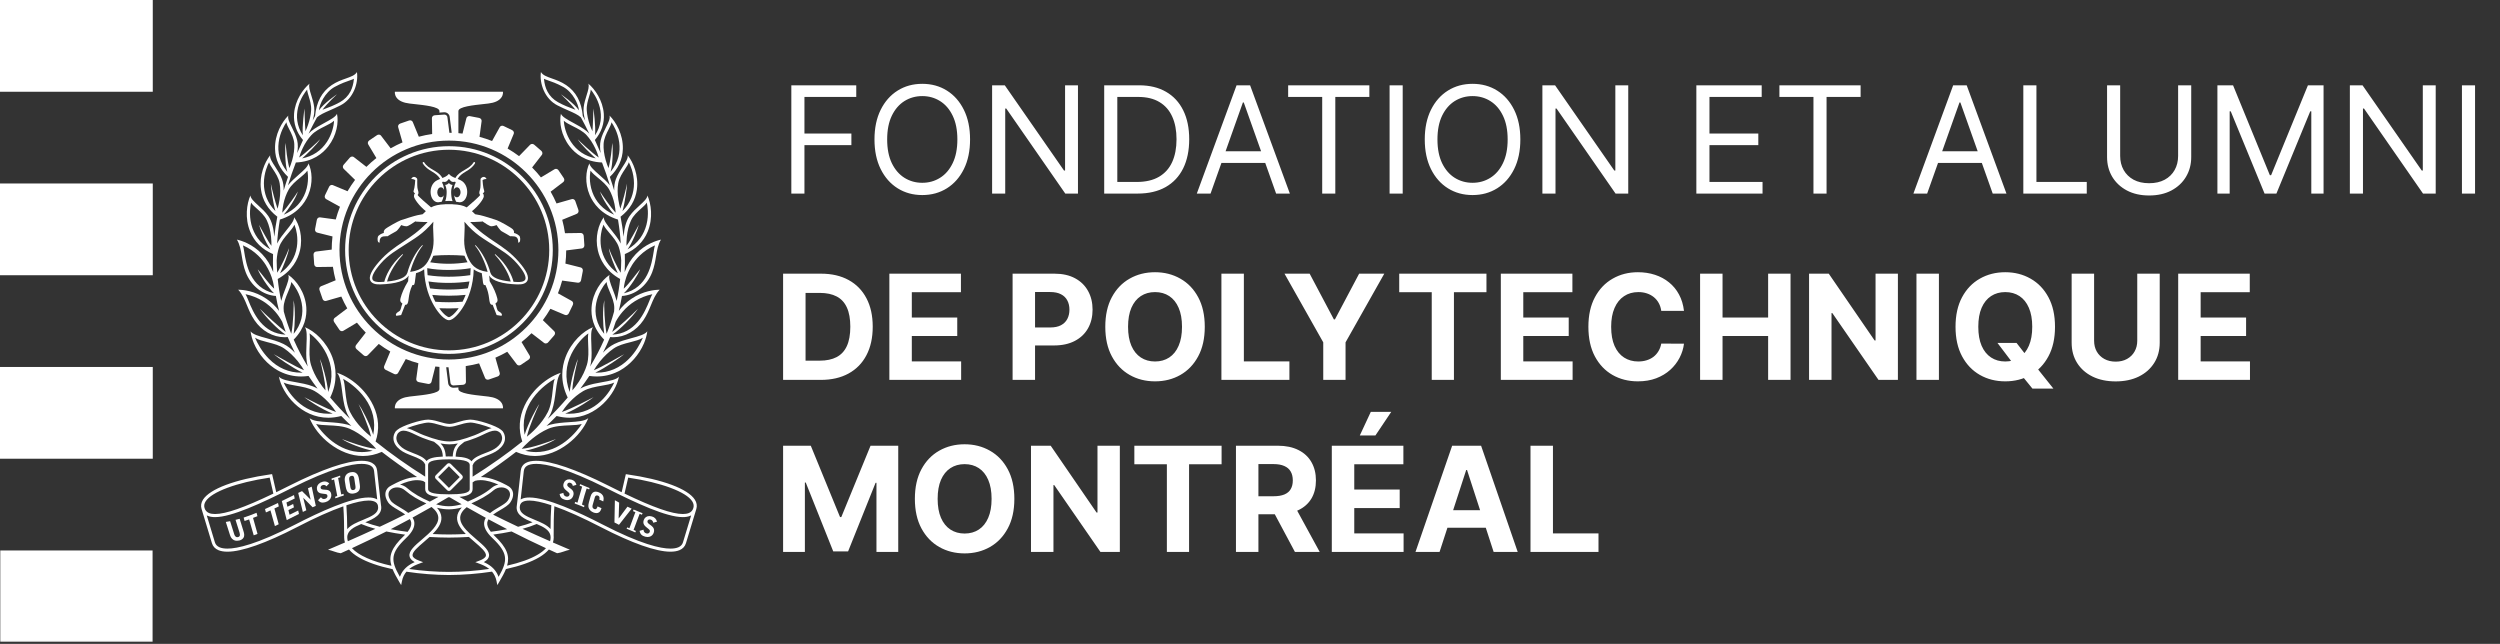 <svg width="1095" height="282" viewBox="0 0 1095 282" fill="none" xmlns="http://www.w3.org/2000/svg">
<rect x="0" y="0" width="1095" height="282" fill="#333333" stroke="none"/>
<g clip-path="url(#clip0_753_214)">
<path d="M346.604 84.787V37.364H375.039V42.458H352.347V58.482H372.909V63.576H352.347V84.787H346.604ZM424.888 61.075C424.888 66.077 423.985 70.399 422.179 74.043C420.372 77.686 417.895 80.495 414.746 82.471C411.596 84.447 408 85.435 403.955 85.435C399.91 85.435 396.314 84.447 393.164 82.471C390.015 80.495 387.538 77.686 385.731 74.043C383.925 70.399 383.022 66.077 383.022 61.075C383.022 56.074 383.925 51.751 385.731 48.108C387.538 44.465 390.015 41.655 393.164 39.679C396.314 37.703 399.91 36.715 403.955 36.715C408 36.715 411.596 37.703 414.746 39.679C417.895 41.655 420.372 44.465 422.179 48.108C423.985 51.751 424.888 56.074 424.888 61.075ZM419.33 61.075C419.33 56.969 418.644 53.503 417.27 50.678C415.911 47.853 414.066 45.715 411.735 44.264C409.42 42.813 406.826 42.088 403.955 42.088C401.084 42.088 398.483 42.813 396.152 44.264C393.836 45.715 391.991 47.853 390.617 50.678C389.259 53.503 388.58 56.969 388.58 61.075C388.58 65.182 389.259 68.647 390.617 71.472C391.991 74.297 393.836 76.435 396.152 77.886C398.483 79.338 401.084 80.063 403.955 80.063C406.826 80.063 409.42 79.338 411.735 77.886C414.066 76.435 415.911 74.297 417.27 71.472C418.644 68.647 419.33 65.182 419.33 61.075ZM472.149 37.364V84.787H466.591L440.75 47.552H440.286V84.787H434.544V37.364H440.101L466.036 74.691H466.499V37.364H472.149ZM498.274 84.787H483.64V37.364H498.923C503.523 37.364 507.459 38.313 510.732 40.212C514.005 42.095 516.513 44.805 518.258 48.34C520.002 51.859 520.874 56.074 520.874 60.983C520.874 65.923 519.994 70.176 518.235 73.742C516.475 77.292 513.912 80.025 510.547 81.939C507.182 83.838 503.091 84.787 498.274 84.787ZM489.382 79.693H497.904C501.825 79.693 505.074 78.936 507.652 77.423C510.23 75.91 512.152 73.757 513.418 70.963C514.684 68.169 515.317 64.842 515.317 60.983C515.317 57.154 514.692 53.858 513.441 51.095C512.191 48.316 510.323 46.186 507.838 44.704C505.352 43.207 502.257 42.458 498.552 42.458H489.382V79.693ZM530.224 84.787H524.203L541.616 37.364H547.544L564.957 84.787H558.937L544.765 44.866H544.395L530.224 84.787ZM532.446 66.262H556.714V71.356H532.446V66.262ZM564.21 42.458V37.364H599.778V42.458H584.865V84.787H579.123V42.458H564.21ZM614.383 37.364V84.787H608.641V37.364H614.383ZM665.911 61.075C665.911 66.077 665.007 70.399 663.201 74.043C661.395 77.686 658.918 80.495 655.768 82.471C652.619 84.447 649.022 85.435 644.978 85.435C640.933 85.435 637.336 84.447 634.187 82.471C631.038 80.495 628.56 77.686 626.754 74.043C624.948 70.399 624.045 66.077 624.045 61.075C624.045 56.074 624.948 51.751 626.754 48.108C628.56 44.465 631.038 41.655 634.187 39.679C637.336 37.703 640.933 36.715 644.978 36.715C649.022 36.715 652.619 37.703 655.768 39.679C658.918 41.655 661.395 44.465 663.201 48.108C665.007 51.751 665.911 56.074 665.911 61.075ZM660.353 61.075C660.353 56.969 659.666 53.503 658.292 50.678C656.934 47.853 655.089 45.715 652.758 44.264C650.443 42.813 647.849 42.088 644.978 42.088C642.106 42.088 639.505 42.813 637.174 44.264C634.859 45.715 633.014 47.853 631.64 50.678C630.282 53.503 629.602 56.969 629.602 61.075C629.602 65.182 630.282 68.647 631.64 71.472C633.014 74.297 634.859 76.435 637.174 77.886C639.505 79.338 642.106 80.063 644.978 80.063C647.849 80.063 650.443 79.338 652.758 77.886C655.089 76.435 656.934 74.297 658.292 71.472C659.666 68.647 660.353 65.182 660.353 61.075ZM713.172 37.364V84.787H707.614L681.772 47.552H681.309V84.787H675.567V37.364H681.124L707.058 74.691H707.521V37.364H713.172ZM743.002 84.787V37.364H771.622V42.458H748.745V58.482H770.141V63.576H748.745V79.693H771.993V84.787H743.002ZM779.38 42.458V37.364H814.947V42.458H800.035V84.787H794.292V42.458H779.38ZM844.094 84.787H838.074L855.487 37.364H861.415L878.828 84.787H872.807L858.636 44.866H858.266L844.094 84.787ZM846.317 66.262H870.584V71.356H846.317V66.262ZM886.215 84.787V37.364H891.957V79.693H914.002V84.787H886.215ZM954.015 37.364H959.757V68.763C959.757 72.005 958.993 74.899 957.465 77.447C955.952 79.978 953.814 81.977 951.051 83.444C948.288 84.895 945.046 85.621 941.325 85.621C937.605 85.621 934.363 84.895 931.6 83.444C928.837 81.977 926.691 79.978 925.163 77.447C923.65 74.899 922.893 72.005 922.893 68.763V37.364H928.636V68.3C928.636 70.615 929.145 72.676 930.164 74.483C931.183 76.273 932.634 77.686 934.518 78.72C936.416 79.739 938.686 80.248 941.325 80.248C943.965 80.248 946.234 79.739 948.133 78.72C950.032 77.686 951.483 76.273 952.486 74.483C953.505 72.676 954.015 70.615 954.015 68.3V37.364ZM971.225 37.364H978.079L994.196 76.729H994.752L1010.87 37.364H1017.72V84.787H1012.35V48.757H1011.89L997.067 84.787H991.88L977.061 48.757H976.597V84.787H971.225V37.364ZM1066.84 37.364V84.787H1061.28L1035.44 47.552H1034.98V84.787H1029.24V37.364H1034.79L1060.73 74.691H1061.19V37.364H1066.84ZM1084.07 37.364V84.787H1078.33V37.364H1084.07Z" fill="white"/>
<path d="M359.489 166.394H342.996V119.868H359.626C364.305 119.868 368.334 120.8 371.711 122.663C375.089 124.51 377.686 127.168 379.503 130.637C381.336 134.105 382.252 138.255 382.252 143.086C382.252 147.932 381.336 152.097 379.503 155.58C377.686 159.064 375.074 161.737 371.666 163.6C368.273 165.463 364.215 166.394 359.489 166.394ZM352.833 157.966H359.08C361.988 157.966 364.434 157.451 366.418 156.421C368.417 155.376 369.917 153.763 370.916 151.582C371.931 149.386 372.438 146.554 372.438 143.086C372.438 139.648 371.931 136.838 370.916 134.658C369.917 132.477 368.425 130.871 366.441 129.841C364.457 128.812 362.011 128.297 359.103 128.297H352.833V157.966ZM389.539 166.394V119.868H420.889V127.979H399.376V139.065H419.276V147.175H399.376V158.284H420.98V166.394H389.539ZM443.516 166.394V119.868H461.872C465.4 119.868 468.407 120.542 470.891 121.89C473.374 123.223 475.267 125.078 476.57 127.456C477.888 129.819 478.546 132.545 478.546 135.634C478.546 138.724 477.88 141.45 476.547 143.813C475.214 146.175 473.283 148.016 470.754 149.333C468.24 150.651 465.196 151.31 461.622 151.31H449.922V143.427H460.032C461.925 143.427 463.485 143.101 464.711 142.45C465.953 141.783 466.877 140.867 467.483 139.701C468.104 138.52 468.414 137.164 468.414 135.634C468.414 134.09 468.104 132.742 467.483 131.591C466.877 130.425 465.953 129.523 464.711 128.887C463.469 128.236 461.894 127.91 459.986 127.91H453.353V166.394H443.516ZM527.69 143.131C527.69 148.205 526.728 152.521 524.805 156.08C522.897 159.639 520.292 162.358 516.99 164.236C513.704 166.099 510.008 167.03 505.904 167.03C501.769 167.03 498.059 166.091 494.772 164.213C491.486 162.335 488.889 159.617 486.98 156.058C485.072 152.498 484.118 148.19 484.118 143.131C484.118 138.058 485.072 133.741 486.98 130.182C488.889 126.623 491.486 123.912 494.772 122.049C498.059 120.171 501.769 119.232 505.904 119.232C510.008 119.232 513.704 120.171 516.99 122.049C520.292 123.912 522.897 126.623 524.805 130.182C526.728 133.741 527.69 138.058 527.69 143.131ZM517.717 143.131C517.717 139.845 517.225 137.073 516.24 134.817C515.271 132.56 513.901 130.849 512.129 129.682C510.357 128.516 508.282 127.933 505.904 127.933C503.526 127.933 501.451 128.516 499.679 129.682C497.907 130.849 496.529 132.56 495.545 134.817C494.575 137.073 494.091 139.845 494.091 143.131C494.091 146.418 494.575 149.189 495.545 151.446C496.529 153.702 497.907 155.414 499.679 156.58C501.451 157.746 503.526 158.329 505.904 158.329C508.282 158.329 510.357 157.746 512.129 156.58C513.901 155.414 515.271 153.702 516.24 151.446C517.225 149.189 517.717 146.418 517.717 143.131ZM534.977 166.394V119.868H544.813V158.284H564.76V166.394H534.977ZM562.613 119.868H573.631L584.24 139.905H584.694L595.303 119.868H606.321L589.351 149.947V166.394H579.583V149.947L562.613 119.868ZM612.858 127.979V119.868H651.069V127.979H636.825V166.394H627.102V127.979H612.858ZM657.362 166.394V119.868H688.712V127.979H667.199V139.065H687.099V147.175H667.199V158.284H688.803V166.394H657.362ZM737.583 136.157H727.633C727.451 134.87 727.08 133.726 726.52 132.727C725.96 131.712 725.24 130.849 724.362 130.137C723.483 129.425 722.469 128.88 721.318 128.501C720.182 128.123 718.947 127.933 717.615 127.933C715.207 127.933 713.109 128.531 711.322 129.728C709.535 130.909 708.149 132.636 707.165 134.908C706.18 137.164 705.688 139.905 705.688 143.131C705.688 146.448 706.18 149.235 707.165 151.491C708.164 153.748 709.557 155.452 711.345 156.603C713.132 157.754 715.199 158.329 717.546 158.329C718.864 158.329 720.083 158.155 721.204 157.807C722.34 157.458 723.347 156.951 724.225 156.285C725.104 155.603 725.831 154.778 726.406 153.809C726.997 152.839 727.406 151.734 727.633 150.492L737.583 150.537C737.326 152.673 736.682 154.732 735.652 156.716C734.638 158.685 733.267 160.45 731.54 162.01C729.829 163.554 727.785 164.781 725.407 165.69C723.044 166.583 720.371 167.03 717.387 167.03C713.238 167.03 709.527 166.091 706.256 164.213C703 162.335 700.425 159.617 698.532 156.058C696.654 152.498 695.715 148.19 695.715 143.131C695.715 138.058 696.669 133.741 698.577 130.182C700.486 126.623 703.075 123.912 706.347 122.049C709.618 120.171 713.298 119.232 717.387 119.232C720.083 119.232 722.582 119.611 724.884 120.368C727.201 121.126 729.254 122.231 731.041 123.685C732.828 125.124 734.282 126.888 735.402 128.978C736.538 131.068 737.265 133.461 737.583 136.157ZM744.637 166.394V119.868H754.474V139.065H774.443V119.868H784.257V166.394H774.443V147.175H754.474V166.394H744.637ZM831.282 119.868V166.394H822.786L802.544 137.111H802.203V166.394H792.367V119.868H800.999L821.082 149.129H821.491V119.868H831.282ZM849.246 119.868V166.394H839.409V119.868H849.246ZM874.9 150.219H883.26L887.462 155.626L891.597 160.442L899.389 170.211H890.211L884.85 163.623L882.101 159.715L874.9 150.219ZM900.093 143.131C900.093 148.205 899.132 152.521 897.208 156.08C895.3 159.639 892.695 162.358 889.393 164.236C886.107 166.099 882.412 167.03 878.307 167.03C874.173 167.03 870.462 166.091 867.176 164.213C863.889 162.335 861.292 159.617 859.384 156.058C857.475 152.498 856.521 148.19 856.521 143.131C856.521 138.058 857.475 133.741 859.384 130.182C861.292 126.623 863.889 123.912 867.176 122.049C870.462 120.171 874.173 119.232 878.307 119.232C882.412 119.232 886.107 120.171 889.393 122.049C892.695 123.912 895.3 126.623 897.208 130.182C899.132 133.741 900.093 138.058 900.093 143.131ZM890.12 143.131C890.12 139.845 889.628 137.073 888.644 134.817C887.674 132.56 886.304 130.849 884.532 129.682C882.76 128.516 880.685 127.933 878.307 127.933C875.929 127.933 873.855 128.516 872.083 129.682C870.311 130.849 868.932 132.56 867.948 134.817C866.979 137.073 866.494 139.845 866.494 143.131C866.494 146.418 866.979 149.189 867.948 151.446C868.932 153.702 870.311 155.414 872.083 156.58C873.855 157.746 875.929 158.329 878.307 158.329C880.685 158.329 882.76 157.746 884.532 156.58C886.304 155.414 887.674 153.702 888.644 151.446C889.628 149.189 890.12 146.418 890.12 143.131ZM936.118 119.868H945.955V150.083C945.955 153.475 945.144 156.444 943.524 158.988C941.918 161.532 939.669 163.516 936.777 164.94C933.884 166.349 930.514 167.053 926.667 167.053C922.805 167.053 919.428 166.349 916.535 164.94C913.643 163.516 911.394 161.532 909.788 158.988C908.183 156.444 907.38 153.475 907.38 150.083V119.868H917.217V149.242C917.217 151.014 917.603 152.589 918.375 153.968C919.163 155.346 920.269 156.429 921.692 157.216C923.116 158.004 924.774 158.397 926.667 158.397C928.576 158.397 930.234 158.004 931.642 157.216C933.066 156.429 934.164 155.346 934.936 153.968C935.724 152.589 936.118 151.014 936.118 149.242V119.868ZM954.048 166.394V119.868H985.398V127.979H963.884V139.065H983.785V147.175H963.884V158.284H985.489V166.394H954.048Z" fill="white"/>
<path d="M342.996 195.227H355.128L367.94 226.487H368.485L381.298 195.227H393.429V241.753H383.888V211.47H383.502L371.461 241.526H364.964L352.924 211.357H352.538V241.753H342.996V195.227ZM444.288 218.49C444.288 223.564 443.327 227.88 441.403 231.439C439.495 234.998 436.89 237.717 433.588 239.595C430.302 241.458 426.606 242.389 422.502 242.389C418.368 242.389 414.657 241.45 411.371 239.572C408.084 237.694 405.487 234.976 403.578 231.416C401.67 227.857 400.716 223.549 400.716 218.49C400.716 213.417 401.67 209.1 403.578 205.541C405.487 201.982 408.084 199.271 411.371 197.408C414.657 195.53 418.368 194.591 422.502 194.591C426.606 194.591 430.302 195.53 433.588 197.408C436.89 199.271 439.495 201.982 441.403 205.541C443.327 209.1 444.288 213.417 444.288 218.49ZM434.315 218.49C434.315 215.204 433.823 212.432 432.839 210.176C431.869 207.919 430.499 206.208 428.727 205.041C426.955 203.875 424.88 203.292 422.502 203.292C420.124 203.292 418.05 203.875 416.278 205.041C414.506 206.208 413.127 207.919 412.143 210.176C411.174 212.432 410.689 215.204 410.689 218.49C410.689 221.777 411.174 224.548 412.143 226.805C413.127 229.061 414.506 230.773 416.278 231.939C418.05 233.105 420.124 233.688 422.502 233.688C424.88 233.688 426.955 233.105 428.727 231.939C430.499 230.773 431.869 229.061 432.839 226.805C433.823 224.548 434.315 221.777 434.315 218.49ZM490.49 195.227V241.753H481.994L461.752 212.47H461.412V241.753H451.575V195.227H460.208L480.29 224.488H480.699V195.227H490.49ZM496.845 203.338V195.227H535.056V203.338H520.812V241.753H511.089V203.338H496.845ZM541.349 241.753V195.227H559.705C563.219 195.227 566.217 195.856 568.701 197.113C571.2 198.355 573.101 200.119 574.403 202.406C575.721 204.678 576.38 207.351 576.38 210.425C576.38 213.515 575.713 216.173 574.38 218.399C573.048 220.61 571.117 222.307 568.587 223.488C566.073 224.669 563.029 225.26 559.455 225.26H547.165V217.354H557.865C559.743 217.354 561.303 217.097 562.545 216.582C563.786 216.067 564.71 215.295 565.316 214.265C565.937 213.235 566.248 211.955 566.248 210.425C566.248 208.881 565.937 207.578 565.316 206.518C564.71 205.458 563.779 204.655 562.522 204.11C561.28 203.55 559.712 203.269 557.819 203.269H551.186V241.753H541.349ZM566.475 220.58L578.038 241.753H567.179L555.866 220.58H566.475ZM583.331 241.753V195.227H614.681V203.338H593.168V214.424H613.068V222.534H593.168V233.643H614.772V241.753H583.331ZM595.599 190.729L600.415 180.393H609.365L602.437 190.729H595.599ZM630.521 241.753H619.98L636.042 195.227H648.718L664.757 241.753H654.216L642.561 205.859H642.198L630.521 241.753ZM629.862 223.465H654.761V231.144H629.862V223.465ZM670.356 241.753V195.227H680.193V233.643H700.139V241.753H670.356Z" fill="white"/>
<mask id="mask0_753_214" style="mask-type:luminance" maskUnits="userSpaceOnUse" x="0" y="239" width="68" height="43">
<path d="M0 239.262H67.159V281.277H0V239.262Z" fill="white"/>
</mask>
<g mask="url(#mask0_753_214)">
<path d="M0 241.098H66.913V281.277H0V241.098Z" fill="white"/>
</g>
<path d="M0 160.732H66.913V200.919H0V160.732Z" fill="white"/>
<path d="M0 0H66.913V40.187H0V0Z" fill="white"/>
<path d="M0 80.366H66.913V120.553H0V80.366Z" fill="white"/>
<path d="M196.664 80.202C196.648 80.176 196.591 80.176 196.574 80.195C196.222 80.596 195.697 80.981 194.992 80.99C195.352 81.842 195.639 82.916 195.639 84.064C195.639 85.212 195.5 86.942 195.008 88.081C195.803 88.015 196.59 87.991 196.59 87.991C196.59 87.991 197.304 88.017 198.222 88.081C197.738 86.942 197.599 85.212 197.599 84.064C197.599 82.916 197.877 81.842 198.238 80.99C197.541 80.99 197.009 80.604 196.664 80.202Z" fill="white"/>
<path d="M189.204 75.136C190.598 75.964 191.877 76.825 192.795 78.358C192.377 78.529 191.942 78.718 191.483 78.94C187.163 81.071 188.04 88.499 191.844 88.605C192.344 88.515 192.893 88.441 193.434 88.384C193.91 87.498 194.213 86.514 194.377 85.531C194.09 86.064 193.623 86.408 193.106 86.408C192.229 86.408 191.524 85.432 191.524 84.219C191.524 83.014 192.229 82.038 193.106 82.038C193.713 82.038 194.238 82.498 194.5 83.186C194.435 82.006 194.156 80.94 193.713 80.161C193.631 80.022 193.648 79.85 193.745 79.727C193.843 79.603 194.007 79.555 194.163 79.603C195.491 80.054 196.311 78.693 196.352 78.644C196.401 78.546 196.483 78.464 196.606 78.464C196.729 78.464 196.819 78.538 196.885 78.644C196.926 78.694 197.745 80.054 199.065 79.612C199.221 79.562 199.393 79.604 199.483 79.726C199.582 79.85 199.598 80.022 199.524 80.161C199.073 80.948 198.795 82.014 198.729 83.186C198.992 82.497 199.524 82.038 200.131 82.038C201 82.038 201.713 83.014 201.713 84.227C201.713 85.432 201 86.408 200.131 86.408C199.606 86.408 199.147 86.064 198.86 85.531C199.024 86.514 199.328 87.498 199.803 88.384C200.336 88.441 200.885 88.515 201.394 88.605C205.197 88.499 206.075 81.071 201.754 78.948C201.287 78.718 200.852 78.53 200.434 78.358C201.344 76.824 202.631 75.972 204.025 75.136C205.599 74.201 206.968 73.332 208.067 71.528C208.173 71.34 208.116 71.11 207.935 71.004C207.755 70.889 207.525 70.946 207.411 71.127C206.411 72.767 205 73.546 203.541 74.406C202.065 75.275 200.483 76.136 199.45 77.972C198.311 77.522 197.384 77.103 196.679 76.21C196.648 76.18 196.589 76.161 196.564 76.202C195.851 77.096 194.925 77.514 193.777 77.965C192.752 76.137 191.17 75.268 189.686 74.399C188.235 73.546 186.817 72.767 185.817 71.128C185.71 70.947 185.481 70.89 185.292 70.997C185.112 71.103 185.055 71.341 185.169 71.529C186.268 73.325 187.63 74.201 189.204 75.136Z" fill="white"/>
<path d="M215.897 107.223C219.414 109.568 223.021 111.462 226.456 115.405C229.497 118.889 230.186 120.783 230.186 121.791C230.186 122.086 230.121 122.299 230.047 122.455C229.588 123.423 227.948 123.562 226.661 123.521C226.046 123.495 225.472 123.463 224.915 123.423C224.341 121.037 222.226 115.938 216.987 111.388C216.93 111.33 216.831 111.33 216.774 111.388C216.717 111.453 216.725 111.544 216.781 111.601C221.208 116.438 223.127 120.988 223.684 123.324C218.552 122.832 215.511 121.545 214.847 119.57C214.827 119.52 214.815 119.479 214.79 119.446C213.757 115.355 211.133 110.248 208.329 107.428C208.272 107.363 208.174 107.363 208.116 107.42C208.059 107.478 208.051 107.576 208.108 107.634C210.281 110.159 212.544 115.086 213.577 119.103C207.829 118.307 206.157 115.569 204.731 112.347C203.583 109.749 203.312 107.429 203.312 105.24C203.312 104.248 203.37 103.28 203.427 102.321C203.476 101.37 203.526 100.411 203.526 99.427C203.526 98.927 203.468 97.951 203.411 97.115C208.158 102.747 211.839 104.526 215.897 107.223ZM202.608 132.154C198.656 132.457 194.59 132.465 190.679 132.161C190.22 131.284 189.753 130.284 189.319 129.161C193.754 129.661 199.435 129.636 203.96 129.146C203.526 130.269 203.067 131.268 202.608 132.154ZM196.639 138.917C196.164 138.917 194.442 137.941 192.393 135.006C194.975 135.13 198.304 135.121 200.902 134.991C198.853 137.934 197.107 138.917 196.639 138.917ZM169.545 123.324C170.102 120.988 172.021 116.438 176.448 111.601C176.505 111.544 176.513 111.454 176.455 111.388C176.39 111.322 176.308 111.322 176.234 111.38C171.012 115.938 168.889 121.029 168.323 123.423C167.757 123.464 167.183 123.497 166.577 123.514C165.281 123.563 163.642 123.423 163.183 122.456C163.109 122.3 163.052 122.079 163.052 121.792C163.052 120.775 163.74 118.882 166.773 115.397C170.208 111.454 173.816 109.569 177.341 107.224C181.399 104.519 185.072 102.748 189.818 97.108C189.761 97.952 189.695 98.927 189.695 99.419C189.695 100.411 189.753 101.37 189.81 102.321C189.859 103.281 189.917 104.248 189.917 105.24C189.917 107.429 189.646 109.749 188.498 112.348C187.08 115.57 185.399 118.308 179.661 119.095C180.694 115.086 182.956 110.159 185.121 107.634C185.178 107.568 185.178 107.478 185.113 107.421C185.055 107.363 184.957 107.363 184.9 107.428C182.088 110.248 179.464 115.372 178.44 119.463C178.412 119.504 178.399 119.528 178.39 119.562C177.726 121.546 174.685 122.824 169.545 123.324ZM205.608 123.275C205.412 124.341 205.182 125.341 204.911 126.284C199.509 126.997 193.68 126.997 188.368 126.31C188.105 125.359 187.867 124.351 187.671 123.277C193.188 124.154 199.927 124.095 205.608 123.275ZM187.294 120.537C187.195 119.553 187.138 118.528 187.13 117.454C192.737 118.537 200.361 118.471 206.149 117.462C206.133 118.52 206.075 119.544 205.985 120.52C199.919 121.43 193.245 121.432 187.294 120.537ZM196.574 111.724C198.771 111.724 200.845 111.798 202.722 111.937L203.46 112.035C203.551 112.281 203.649 112.527 203.755 112.773C204.067 113.486 204.403 114.183 204.788 114.856C199.238 115.749 193.869 115.757 188.425 114.882C188.818 114.21 189.155 113.497 189.474 112.775C189.589 112.529 189.679 112.291 189.77 112.054L190.516 111.939C192.368 111.799 194.41 111.724 196.574 111.724ZM227.686 105.83C227.915 105.297 227.981 103.788 227.44 103.264C226.481 102.329 225.103 102.017 225.103 102.017C225.103 102.017 225.39 101.288 224.661 100.484C223.907 99.656 218.799 96.869 217.635 96.459C216.176 95.943 211.782 94.557 210.396 94.262C209.921 94.164 209.101 94.008 208.117 93.836C207.625 93.344 207.166 92.901 206.715 92.499C209.781 90.056 211.855 87.007 211.905 86.039C211.962 84.941 211.413 84.67 211.413 84.67C211.413 84.67 212.339 84.285 212.069 83.572C211.519 82.096 211.355 78.907 211.355 78.907C211.355 78.907 212.069 78.358 213.11 78.407C212.831 77.751 212.29 77.423 211.79 77.481C211.306 77.538 211.019 77.751 210.699 78.03C210.372 78.3 210.47 79.071 210.47 79.563C210.47 80.063 210.527 82.162 210.257 82.973C209.814 84.285 209.814 84.892 210.314 85.392C210.167 85.883 206.264 89.327 204.428 90.835C202.887 89.991 201.091 89.589 198.263 89.483V89.441H196.681C196.525 89.441 196.394 89.441 196.246 89.441H194.967V89.472C192.139 89.578 190.344 89.988 188.803 90.824C186.974 89.324 183.072 85.873 182.924 85.381C183.416 84.889 183.416 84.282 182.974 82.962C182.711 82.159 182.752 80.06 182.752 79.56C182.752 79.068 182.876 78.297 182.531 78.027C182.211 77.749 181.933 77.535 181.441 77.478C180.949 77.42 180.391 77.748 180.129 78.404C181.17 78.355 181.875 78.904 181.875 78.904C181.875 78.904 181.711 82.093 181.17 83.569C180.9 84.274 181.826 84.668 181.826 84.668C181.826 84.668 181.277 84.938 181.326 86.037C181.375 87.004 183.449 90.046 186.515 92.497C186.073 92.898 185.614 93.341 185.122 93.833C184.13 93.997 183.318 94.161 182.843 94.259C181.457 94.555 177.063 95.94 175.595 96.448C174.44 96.858 169.324 99.654 168.57 100.482C167.84 101.285 168.135 102.015 168.135 102.015C168.135 102.015 166.758 102.318 165.791 103.261C165.249 103.785 165.315 105.294 165.545 105.819C165.75 106.294 166.299 106.261 166.299 106.261C166.299 106.261 165.938 103.835 167.914 103.556C168.939 103.408 169.742 103.482 169.742 103.482C169.742 103.482 172.595 101.728 173.398 101.359C174.21 100.99 175.743 98.58 175.743 98.58C175.743 98.58 176.948 99.113 178.047 99.113C178.801 99.113 180.973 97.653 182.293 96.719L181.957 97.055L185.499 97.235C185.695 97.243 185.941 97.251 186.196 97.251C186.556 97.251 186.958 97.236 187.319 97.224C183.433 101.356 179.899 103.717 176.464 106.004C172.882 108.39 169.504 110.644 165.971 114.694C162.642 118.523 161.413 121.212 162.216 122.909C162.79 124.098 164.266 124.663 166.61 124.573C173.431 124.336 177.588 123.015 179.022 120.671C178.866 121.4 178.776 122.22 178.768 123.147C176.915 126.196 175.981 128.5 175.431 130.599C175.087 131.894 175.404 132.328 176.251 132.952C175.595 134.378 175.727 135.854 174.817 136.354C172.628 137.559 173.62 138.329 173.62 138.329L175.702 138.001L177.456 133.501C177.456 133.501 177.834 133.566 178.137 133.362C179.375 132.501 178.449 129.394 180.637 124.827C181.523 125.04 181.629 124.491 181.851 122.409C181.933 121.605 182.055 120.622 182.22 119.646C183.687 119.22 184.851 118.646 185.778 117.941C185.95 125.245 188.196 130.623 190.073 133.87C192.246 137.633 194.943 140.264 196.64 140.264C198.329 140.264 201.026 137.633 203.215 133.87C205.084 130.632 207.314 125.27 207.494 117.982C208.421 118.662 209.568 119.228 211.011 119.646C211.167 120.622 211.298 121.605 211.389 122.417C211.61 124.499 211.716 125.04 212.594 124.827C214.791 129.394 213.856 132.509 215.094 133.362C215.398 133.575 215.783 133.501 215.783 133.501L217.529 138.001L219.619 138.329C219.619 138.329 220.603 137.559 218.414 136.362C217.504 135.854 217.644 134.378 216.988 132.952C217.824 132.328 218.144 131.902 217.799 130.599C217.242 128.5 216.316 126.196 214.463 123.147C214.455 122.22 214.364 121.392 214.209 120.663C215.643 123.015 219.8 124.335 226.621 124.581C228.974 124.663 230.441 124.106 231.015 122.909C231.826 121.212 230.589 118.523 227.26 114.694C223.735 110.644 220.349 108.398 216.775 106.012C213.332 103.717 209.798 101.364 205.912 97.224C206.527 97.239 207.24 97.254 207.74 97.232L211.274 97.051L210.954 96.723C212.282 97.658 214.438 99.109 215.184 99.109C216.283 99.109 217.488 98.576 217.488 98.576C217.488 98.576 219.029 100.995 219.833 101.355C220.636 101.724 223.489 103.479 223.489 103.479C223.489 103.479 224.301 103.405 225.325 103.552C227.301 103.831 226.932 106.258 226.932 106.258C226.932 106.258 227.482 106.288 227.687 105.823" fill="white"/>
<path d="M196.64 153.452C172.414 153.452 152.714 133.744 152.714 109.519C152.714 85.301 172.414 65.593 196.64 65.593C220.857 65.593 240.565 85.301 240.565 109.519C240.565 133.744 220.857 153.452 196.64 153.452ZM196.64 64.035C171.562 64.035 151.157 84.441 151.157 109.519C151.157 134.597 171.562 155.002 196.64 155.002C221.718 155.002 242.123 134.597 242.123 109.519C242.123 84.441 221.718 64.035 196.64 64.035Z" fill="white"/>
<path d="M196.631 204.207L201.37 208.953L196.631 213.692L191.885 208.953L196.631 204.207ZM195.836 214.708C196.049 214.914 196.328 215.037 196.631 215.037C196.927 215.037 197.205 214.913 197.418 214.708L202.387 209.74C202.813 209.298 202.813 208.601 202.379 208.158L197.419 203.198C197.214 203.002 196.927 202.879 196.632 202.879C196.32 202.879 196.041 203.002 195.836 203.198L190.877 208.158C190.442 208.601 190.442 209.306 190.877 209.74L195.836 214.708Z" fill="white"/>
<path d="M196.64 157.469C170.201 157.469 148.697 135.957 148.697 109.518C148.697 83.088 170.201 61.584 196.64 61.584C223.07 61.584 244.582 83.088 244.582 109.518C244.582 135.957 223.07 157.469 196.64 157.469ZM164.848 69.216C163.323 70.422 161.863 71.717 160.486 73.086C157.109 70.438 155.067 68.88 155.051 68.856C154.829 68.668 154.543 68.561 154.247 68.561C153.862 68.561 153.485 68.741 153.223 69.044L150.517 72.16C150.025 72.709 150.066 73.537 150.591 73.996C150.606 74.022 152.436 75.816 155.518 78.792C154.321 80.382 153.223 82.046 152.222 83.768C148.287 82.104 145.91 81.128 145.877 81.12C145.721 81.038 145.541 81.005 145.361 81.005C144.86 81.005 144.393 81.309 144.164 81.776L142.368 85.481C142.04 86.145 142.286 86.941 142.909 87.244C142.935 87.259 145.164 88.507 148.91 90.564C148.189 92.376 147.574 94.229 147.058 96.131C142.827 95.541 140.294 95.221 140.27 95.213C140.196 95.205 140.122 95.198 140.04 95.198C139.425 95.198 138.901 95.657 138.778 96.296L137.999 100.346C137.859 101.067 138.302 101.764 138.983 101.895C139.008 101.903 141.483 102.535 145.631 103.56C145.41 105.453 145.295 107.372 145.287 109.323C141.048 109.839 138.515 110.175 138.482 110.175C137.794 110.225 137.269 110.864 137.327 111.594L137.613 115.709C137.654 116.414 138.212 116.964 138.868 116.964C138.901 116.964 138.933 116.964 138.958 116.956C138.984 116.956 141.549 116.941 145.812 116.866C146.099 118.874 146.5 120.834 147.017 122.76C143.065 124.359 140.704 125.342 140.68 125.351C140.024 125.58 139.688 126.343 139.934 127.031L141.286 130.925C141.475 131.475 141.967 131.844 142.524 131.844C142.655 131.844 142.787 131.817 142.918 131.778C142.943 131.771 145.402 131.081 149.501 129.893C150.271 131.672 151.14 133.401 152.1 135.066C148.689 137.632 146.664 139.189 146.64 139.206C146.369 139.386 146.189 139.673 146.131 139.993C146.058 140.353 146.131 140.722 146.344 141.026L148.656 144.444C148.911 144.821 149.329 145.051 149.771 145.051C150.009 145.051 150.247 144.986 150.444 144.846C150.469 144.831 152.682 143.534 156.338 141.321C157.551 142.846 158.838 144.305 160.207 145.674C157.568 149.044 156.002 151.077 155.985 151.093C155.526 151.642 155.608 152.438 156.174 152.929L159.281 155.635C159.543 155.864 159.863 155.987 160.191 155.987C160.552 155.987 160.888 155.831 161.126 155.561C161.141 155.546 162.937 153.716 165.905 150.642C167.512 151.847 169.193 152.954 170.939 153.962C169.266 157.897 168.299 160.258 168.299 160.283C168.151 160.586 168.127 160.914 168.241 161.226C168.364 161.562 168.61 161.841 168.946 162.013L172.66 163.808C172.849 163.898 173.045 163.948 173.259 163.948C173.759 163.948 174.21 163.677 174.406 163.251C174.422 163.224 175.677 161.004 177.727 157.266C179.522 157.987 181.367 158.594 183.252 159.102C182.662 163.324 182.334 165.849 182.334 165.874C182.268 166.194 182.342 166.53 182.531 166.8C182.727 167.096 183.047 167.301 183.408 167.366L187.458 168.145C187.548 168.171 187.638 168.175 187.72 168.175C188.352 168.175 188.901 167.749 189.008 167.167C189.015 167.14 189.655 164.658 190.672 160.526C191.27 160.6 191.869 160.658 192.475 160.707V170.38C192.475 172.332 185.835 172.971 181.146 173.496L179.408 173.692C176.669 174.012 174.751 174.865 173.718 176.242C172.775 177.504 172.947 178.726 172.964 178.857H220.291C220.31 178.726 220.488 177.504 219.529 176.242C218.496 174.865 216.586 174.012 213.848 173.692L212.102 173.496C207.412 172.971 200.78 172.332 200.78 170.38V169.7L198.796 169.832C198.738 169.839 198.681 169.839 198.624 169.839C197.411 169.839 196.394 168.929 196.288 167.773C196.256 167.503 195.919 164.961 195.427 160.862C195.763 160.87 196.107 160.87 196.452 160.87C196.968 165.1 197.296 167.641 197.296 167.666C197.354 168.314 197.935 168.83 198.624 168.83C198.656 168.83 198.69 168.823 198.723 168.823L202.838 168.536C203.207 168.509 203.551 168.339 203.781 168.077C204.002 167.823 204.109 167.511 204.084 167.191C204.084 167.165 204.068 164.601 203.994 160.346C205.986 160.059 207.937 159.657 209.847 159.149C211.438 163.1 212.413 165.453 212.43 165.486C212.602 165.978 213.086 166.306 213.643 166.306C213.799 166.306 213.955 166.279 214.11 166.232L218.005 164.879C218.349 164.764 218.628 164.519 218.792 164.191C218.939 163.896 218.964 163.551 218.857 163.248C218.849 163.221 218.168 160.764 216.98 156.673C218.767 155.894 220.505 155.025 222.177 154.066C224.743 157.476 226.301 159.501 226.317 159.518C226.539 159.854 226.932 160.059 227.35 160.059C227.629 160.059 227.908 159.977 228.137 159.822L231.548 157.501C231.859 157.305 232.064 156.993 232.13 156.649C232.203 156.312 232.137 155.985 231.958 155.714C231.939 155.684 230.638 153.484 228.433 149.828C229.957 148.606 231.425 147.319 232.802 145.95C236.171 148.574 238.213 150.14 238.237 150.148C238.451 150.344 238.738 150.443 239.033 150.443C239.426 150.443 239.803 150.279 240.066 149.967L242.771 146.86C243.008 146.573 243.14 146.213 243.107 145.852C243.081 145.524 242.935 145.229 242.697 145.024C242.671 144.998 240.853 143.204 237.77 140.236C238.959 138.646 240.066 136.982 241.066 135.252C245.001 136.924 247.362 137.9 247.387 137.908C247.551 137.99 247.723 138.031 247.911 138.031C248.403 138.031 248.879 137.72 249.117 137.252L250.904 133.547C251.224 132.866 250.986 132.096 250.354 131.784C250.328 131.769 248.108 130.514 244.378 128.464C245.091 126.652 245.714 124.791 246.231 122.889C250.453 123.48 252.978 123.808 253.002 123.816C253.084 123.823 253.158 123.831 253.232 123.831C253.847 123.831 254.38 123.372 254.503 122.732L255.273 118.682C255.339 118.322 255.266 117.945 255.068 117.649C254.88 117.379 254.601 117.19 254.29 117.133C254.259 117.125 251.789 116.485 247.649 115.461C247.871 113.567 247.985 111.64 247.993 109.689C252.231 109.173 254.756 108.836 254.789 108.828C255.478 108.787 256.003 108.148 255.953 107.402L255.667 103.303C255.617 102.598 255.06 102.048 254.396 102.048C254.369 102.048 254.339 102.048 254.314 102.048C254.284 102.048 251.731 102.064 247.468 102.147C247.173 100.146 246.772 98.187 246.255 96.269C250.207 94.654 252.568 93.67 252.592 93.662C253.24 93.432 253.576 92.67 253.346 91.973L251.985 88.087C251.797 87.538 251.305 87.169 250.756 87.169C250.616 87.169 250.485 87.184 250.362 87.234C250.332 87.242 247.87 87.931 243.763 89.12C242.992 87.349 242.131 85.619 241.172 83.955C244.583 81.389 246.608 79.815 246.632 79.807C246.903 79.618 247.083 79.339 247.149 79.011C247.214 78.659 247.141 78.29 246.927 77.987L244.615 74.568C244.361 74.191 243.943 73.962 243.501 73.962C243.255 73.962 243.017 74.035 242.82 74.166C242.794 74.181 240.59 75.486 236.926 77.708C235.721 76.183 234.433 74.732 233.064 73.355C235.704 69.977 237.262 67.936 237.278 67.911C237.491 67.665 237.598 67.354 237.573 67.026C237.547 66.665 237.377 66.329 237.098 66.075L233.983 63.377C233.729 63.156 233.409 63.033 233.081 63.033C232.72 63.033 232.376 63.181 232.146 63.443C232.12 63.469 230.326 65.296 227.35 68.387C225.752 67.19 224.071 66.075 222.333 65.066C223.997 61.123 224.965 58.754 224.973 58.729C225.121 58.434 225.137 58.098 225.03 57.786C224.915 57.45 224.653 57.163 224.325 57.008L220.611 55.212C220.414 55.114 220.209 55.064 219.996 55.064C219.496 55.064 219.062 55.335 218.857 55.761C218.838 55.788 217.586 58.016 215.528 61.762C213.741 61.057 211.896 60.442 210.019 59.934C210.609 55.704 210.937 53.163 210.937 53.138C211.003 52.801 210.918 52.466 210.716 52.187C210.511 51.9 210.208 51.711 209.855 51.646L205.806 50.867C205.724 50.852 205.634 50.84 205.543 50.84C204.912 50.84 204.371 51.267 204.256 51.849C204.248 51.875 203.608 54.349 202.592 58.514C201.985 58.44 201.387 58.374 200.78 58.325V48.651C200.78 46.709 207.412 46.061 212.102 45.544L213.848 45.348C216.586 45.028 218.496 44.176 219.529 42.798C220.488 41.528 220.308 40.314 220.292 40.183H172.964C172.948 40.315 172.775 41.528 173.718 42.798C174.751 44.176 176.67 45.028 179.408 45.348L181.146 45.544C185.835 46.061 192.476 46.709 192.476 48.651V49.316L194.468 49.176C194.525 49.169 194.574 49.169 194.632 49.169C195.853 49.169 196.878 50.079 196.968 51.243C197.009 51.554 197.353 54.096 197.853 58.178C197.509 58.171 197.173 58.163 196.829 58.163C196.304 53.925 195.96 51.383 195.96 51.359C195.91 50.703 195.337 50.186 194.632 50.186C194.6 50.186 194.574 50.186 194.533 50.194L190.426 50.481C190.057 50.507 189.712 50.677 189.475 50.948C189.262 51.202 189.155 51.514 189.179 51.825C189.179 51.856 189.207 54.408 189.286 58.695C187.294 58.974 185.351 59.376 183.441 59.884C181.842 55.924 180.85 53.572 180.834 53.547C180.67 53.047 180.17 52.703 179.612 52.703C179.465 52.703 179.301 52.733 179.153 52.785L175.267 54.129C174.562 54.375 174.185 55.113 174.415 55.769C174.423 55.795 175.103 58.261 176.3 62.368C174.513 63.139 172.783 64.008 171.111 64.967C168.537 61.556 166.971 59.523 166.946 59.499C166.725 59.163 166.34 58.966 165.913 58.966C165.635 58.966 165.364 59.048 165.126 59.204L161.724 61.516C161.412 61.72 161.199 62.032 161.134 62.385C161.068 62.712 161.134 63.04 161.314 63.311C161.33 63.337 162.634 65.544 164.848 69.216Z" fill="white"/>
<path d="M150.37 216.324C150.083 216.414 149.796 216.504 149.476 216.586H149.46L149.453 216.567C148.936 213.919 148.493 211.558 148.1 209.369V209.354L148.115 209.339C148.492 209.216 148.804 209.117 149.075 209.044C149.059 208.945 148.976 208.511 148.96 208.322C147.648 208.757 146.451 209.167 145.205 209.626V209.641C145.254 209.879 145.295 210.116 145.32 210.346L146.32 210.002L146.328 210.028C146.713 212.094 147.123 214.209 147.713 217.226V217.245H147.698C147.436 217.344 147.14 217.45 146.788 217.581L146.78 217.589V217.581C146.806 217.696 146.878 218.073 146.911 218.262C148.288 217.762 149.485 217.352 150.584 217.032C150.535 216.795 150.485 216.548 150.461 216.302L150.371 216.329" fill="white"/>
<path d="M154.805 214.635C154.714 214.642 154.624 214.654 154.542 214.654C153.78 214.654 153.558 213.957 153.435 213.203C153.37 212.809 153.313 212.399 153.255 212.006L153.222 211.825C153.132 211.227 153.034 210.62 152.952 210.096V210.077C152.911 209.724 152.779 208.65 153.894 208.437C154.009 208.411 154.116 208.407 154.214 208.407C155.001 208.407 155.108 209.112 155.198 209.686L155.206 209.759C155.353 210.76 155.509 211.793 155.665 212.809C155.763 213.449 155.903 214.422 154.805 214.635ZM157.338 210.47L157.264 209.978C157.059 208.617 156.698 207.798 156.075 207.306C155.633 206.945 155.083 206.756 154.436 206.756C154.173 206.756 153.886 206.787 153.608 206.847C152.657 207.027 151.894 207.503 151.46 208.191C151.017 208.913 150.886 209.724 151.05 210.839C151.115 211.208 151.173 211.577 151.23 211.929L151.435 213.241C151.509 213.725 151.698 214.446 151.952 214.946C152.485 215.996 153.493 216.217 154.239 216.217C154.485 216.217 154.739 216.198 154.977 216.143C156.043 215.946 156.78 215.545 157.223 214.897C157.674 214.249 157.772 213.462 157.584 212.167C157.494 211.552 157.403 210.946 157.338 210.47Z" fill="white"/>
<path d="M134.892 213.864C135.121 214.938 135.982 218.512 136.064 218.816L136.072 218.823L136.057 218.842H136.049C136.023 218.842 135.926 218.743 133.458 216.268C132.999 215.809 132.581 215.391 132.294 215.104C132.105 215.194 131.917 215.284 131.728 215.366C131.359 215.538 130.982 215.718 130.613 215.891C131.335 218.908 131.974 221.556 132.646 224.236C133.155 223.982 133.655 223.736 134.163 223.507C134.073 223.122 132.835 218.17 132.819 218.071L132.811 218.045H132.836C132.852 218.045 132.869 218.053 134.738 219.963C135.722 220.955 136.698 221.955 136.927 222.185C137.321 222.005 137.821 221.775 138.321 221.57C137.673 218.693 137.083 215.938 136.517 213.151C136.345 213.224 135.212 213.741 134.892 213.864Z" fill="white"/>
<path d="M144.426 215.11C144.065 214.782 143.475 214.561 142.844 214.528L141.704 214.438C141.13 214.389 140.516 214.282 140.434 213.659C140.418 213.544 140.376 212.979 140.975 212.626C141.098 212.561 141.237 212.511 141.368 212.471C141.508 212.429 141.655 212.405 141.803 212.405C142.278 212.405 142.713 212.627 142.967 213.012L144.221 211.749C143.614 211.167 142.967 210.88 142.221 210.88C141.917 210.88 141.581 210.93 141.229 211.028C140.901 211.126 140.606 211.25 140.335 211.397C140.31 211.416 140.286 211.427 140.262 211.438L140.229 211.465C139.188 212.08 138.655 213.088 138.81 214.203C139.04 215.867 140.245 216.129 141.565 216.261C142.959 216.392 143.328 216.465 143.418 217.13C143.508 217.777 143.057 218.138 142.786 218.302L142.721 218.343C142.59 218.408 142.467 218.466 142.36 218.491C142.196 218.54 142.024 218.565 141.877 218.565C141.336 218.565 140.885 218.286 140.589 217.786L139.302 219.089C139.909 219.819 140.508 220.139 141.295 220.139C141.672 220.139 142.114 220.065 142.639 219.909C142.885 219.843 143.188 219.712 143.467 219.557L143.557 219.507C143.828 219.336 144.033 219.179 144.197 219.024C145.287 217.966 145.131 216.835 145.074 216.466C144.984 215.704 144.582 215.258 144.426 215.11Z" fill="white"/>
<path d="M104.977 227.235C104.476 227.375 103.337 227.653 103.165 227.686C103.673 229.318 104.19 230.982 104.698 232.58L104.928 233.326C105.132 233.958 105.141 234.45 104.953 234.777C104.757 235.122 104.404 235.212 104.24 235.253H104.232C104.109 235.279 104.003 235.283 103.896 235.283C103.002 235.283 102.683 234.308 102.551 233.873C102.002 232.184 101.363 230.2 100.789 228.274C100.199 228.389 99.567 228.52 98.903 228.61C99.535 230.619 100.174 232.619 100.666 234.136C100.928 234.98 101.297 235.923 102.338 236.521C102.715 236.743 103.207 236.858 103.773 236.858C104.109 236.858 104.478 236.817 104.831 236.734C105.659 236.53 106.265 236.128 106.642 235.538C107.249 234.587 106.855 233.332 106.7 232.849C106.175 231.16 105.559 229.178 104.977 227.235Z" fill="white"/>
<path d="M110.838 226.842L110.854 226.834C111.083 226.735 112.346 226.244 112.756 226.088L112.371 224.596C110.321 225.44 108.468 226.129 106.714 226.703C106.755 226.851 107.042 227.826 107.124 228.195C107.468 228.08 107.771 227.965 108.067 227.867C108.427 227.744 108.772 227.63 109.108 227.515L109.123 227.507L109.131 227.534C109.771 229.804 110.451 232.141 111.131 234.477C111.558 234.313 112.648 233.895 112.796 233.846C112.074 231.329 111.435 229.042 110.836 226.861L110.838 226.842Z" fill="white"/>
<path d="M122.127 221.792L122.119 221.761C122.029 221.433 121.799 220.573 121.758 220.31C119.348 221.474 117.651 222.27 116.077 222.958C116.167 223.295 116.43 224.278 116.471 224.442L116.758 224.319C117.307 224.073 117.873 223.811 118.455 223.557H118.47L118.478 223.576C119.027 225.551 119.618 227.666 120.405 230.413C120.913 230.175 121.929 229.691 122.069 229.626C121.454 227.42 120.798 225.076 120.191 222.723V222.704H120.207C120.215 222.696 121.701 221.98 122.127 221.792Z" fill="white"/>
<path d="M130.612 223.603C129.432 224.177 126.849 225.456 126.849 225.456L126.834 225.464L126.621 224.636C126.522 224.251 126.416 223.849 126.334 223.431V223.404H126.349C126.669 223.24 128.251 222.453 128.743 222.232C128.71 222.092 128.481 221.133 128.407 220.748C127.94 220.977 125.956 221.92 125.939 221.937L125.914 221.956L125.84 221.669C125.775 221.398 125.709 221.128 125.643 220.865L125.471 220.095L125.725 219.971C126.824 219.422 127.963 218.857 129.095 218.34L128.947 217.725C128.873 217.438 128.808 217.135 128.767 216.84C127.857 217.283 126.938 217.733 126.053 218.16L125.971 218.208C125.151 218.602 124.29 219.028 123.43 219.43C124.274 222.758 124.963 225.415 125.594 227.8L127.135 227.021C128.242 226.456 129.619 225.751 130.947 225.12L130.857 224.71C130.759 224.316 130.67 223.956 130.612 223.603Z" fill="white"/>
<path d="M258.24 213.79C256.977 213.224 254.346 212.142 254.1 212.044L253.87 212.692C254.157 212.79 254.952 213.134 254.96 213.142L254.979 213.15V213.158L252.93 220.175L252.911 220.168L251.903 219.807L251.689 220.52C252.952 220.979 254.288 221.512 255.789 222.16L256.002 221.496C255.756 221.381 254.919 221.012 254.911 221.004L254.892 220.996L254.9 220.977C255.687 217.993 256.31 215.886 256.95 213.952L256.957 213.933L256.976 213.94C257.197 214.022 257.927 214.309 258.05 214.367L258.239 213.785" fill="white"/>
<path d="M274.825 221.923C274.03 222.972 271.029 227.006 271.005 227.055L270.964 227.104V227.038C270.964 226.981 271.111 221.841 271.185 220.144C271.054 220.078 269.824 219.422 269.316 219.111C269.308 219.644 269.217 226.227 269.127 228.842C269.267 228.907 270.587 229.596 271.111 229.867L276.661 222.792C276.235 222.611 274.981 221.996 274.825 221.923Z" fill="white"/>
<path d="M279.26 227.399L280.17 225.046H280.189L281.156 225.464L281.443 224.792L277.533 223.185L277.229 223.874L278.303 224.325L278.296 224.344L275.68 231.37L275.661 231.362L274.702 230.985C274.661 231.067 274.538 231.419 274.457 231.575C275.621 232.108 276.9 232.657 278.26 233.215L278.531 232.567L277.506 232.108L277.514 232.089C278.071 230.597 278.67 228.998 279.26 227.399Z" fill="white"/>
<path d="M262.388 215.684C261.888 215.471 261.421 215.356 261.003 215.34H260.921C259.831 215.34 259.052 216.069 258.666 217.439L257.953 219.98C257.47 221.718 257.798 222.382 258.01 222.825C258.379 223.538 258.969 224.046 259.912 224.456C260.216 224.579 260.666 224.718 261.142 224.735L261.241 224.742C261.454 224.742 261.659 224.701 261.847 224.652C262.642 224.398 262.921 223.857 263.118 223.504L263.125 223.478C263.257 223.199 263.297 223.109 263.469 222.592L261.74 221.805C261.494 222.658 261.158 223.043 260.682 223.043C260.551 223.036 260.411 223.002 260.264 222.945C259.231 222.502 259.477 221.6 259.608 221.108L260.526 217.862C260.592 217.632 260.723 217.222 261.108 217.058C261.207 217.017 261.322 216.993 261.453 216.993H261.501C261.649 217 261.788 217.042 261.92 217.083C262.379 217.28 262.846 217.747 262.493 218.83L264.223 219.616C264.412 218.829 264.56 217.837 264.018 216.993C263.518 216.206 262.716 215.815 262.388 215.684Z" fill="white"/>
<path d="M284.54 227.522H284.597C284.72 227.53 284.851 227.552 284.982 227.587C285.695 227.8 286.064 228.44 286.113 228.965L287.777 228.497C287.425 227.276 286.703 226.538 285.523 226.202C285.179 226.103 284.859 226.054 284.547 226.038L284.441 226.03C283.277 226.03 282.35 226.686 281.973 227.76C281.391 229.416 282.317 230.31 283.391 231.154C284.539 232.039 284.826 232.302 284.597 232.949C284.425 233.441 284.047 233.687 283.473 233.687C283.342 233.687 283.195 233.661 283.063 233.622C282.309 233.4 281.875 232.827 281.858 232.007L280.137 232.499C280.432 234.138 281.276 234.688 282.629 235.073C282.891 235.147 283.211 235.196 283.506 235.205C283.555 235.205 283.613 235.205 283.662 235.205C283.681 235.205 283.692 235.205 283.711 235.205C283.956 235.205 284.186 235.178 284.391 235.123C285.818 234.754 286.219 233.622 286.342 233.262C286.629 232.442 286.433 231.786 286.391 231.663C286.203 231.089 285.711 230.564 285.309 230.269L284.366 229.572C283.858 229.179 283.407 228.769 283.62 228.162C283.694 227.958 283.933 227.522 284.54 227.522Z" fill="white"/>
<path d="M250.091 214.135L249.19 213.438C248.739 213.086 248.28 212.667 248.493 212.061C248.512 211.986 248.714 211.405 249.411 211.405C249.534 211.412 249.673 211.435 249.804 211.478C250.403 211.659 250.837 212.192 250.878 212.831L252.485 212.364C252.157 211.15 251.477 210.437 250.337 210.093C250.017 210.003 249.714 209.953 249.427 209.945H249.312C248.165 209.938 247.263 210.585 246.902 211.667C246.336 213.306 247.222 214.192 248.263 215.02C249.353 215.897 249.624 216.159 249.411 216.815C249.189 217.446 248.648 217.537 248.353 217.537H248.279C248.14 217.529 248.017 217.51 247.911 217.48C247.197 217.266 246.787 216.684 246.763 215.881L245.099 216.373C245.353 217.807 245.984 218.472 247.501 218.922C247.746 218.996 248.066 219.037 248.353 219.046H248.452C248.755 219.046 248.993 219.015 249.19 218.955C250.575 218.595 250.952 217.471 251.075 217.103C251.354 216.324 251.198 215.692 251.141 215.52C251.001 215.037 250.608 214.52 250.091 214.135Z" fill="white"/>
<path d="M303.69 222.505C303.379 223.554 302.748 224.259 301.772 224.686C301.051 224.989 300.149 225.136 299.083 225.136C294.377 225.136 286.294 222.316 273.653 216.241L273.538 216.193L275.153 209.192L275.3 209.222C289.589 211.345 300.534 215.42 303.19 219.576C303.821 220.576 303.986 221.529 303.69 222.505ZM299.149 237.524C298.845 238.549 298.165 239.27 297.075 239.729C296.197 240.098 295.033 240.287 293.64 240.287C289.393 240.287 280.777 238.45 263.823 229.678C253.444 224.308 239.475 217.897 231.859 217.897C230.514 217.897 229.399 218.102 228.547 218.504C228.366 218.586 228.202 218.684 228.046 218.783C228.547 214.495 229.12 209.396 229.424 206.346C229.539 205.248 230.047 204.452 231.006 203.928C231.629 203.591 232.81 203.174 234.876 203.174C239.262 203.174 248.165 205.034 265.7 213.847C278.752 220.414 291.836 226.497 299.058 226.497C300.346 226.497 301.444 226.309 302.313 225.931C302.453 225.882 302.592 225.808 302.723 225.735L299.149 237.524ZM228.85 231.621C231.17 230.99 233.252 230.277 235.064 229.506C238.114 230.801 240.77 232.179 241.131 234.753C241.131 234.868 241.131 234.983 241.131 235.097V235.138H241.157C241.165 235.212 241.176 235.285 241.176 235.367C241.176 235.941 241.094 236.507 240.93 237.056C236.856 235.277 232.831 233.465 228.854 231.621L228.85 231.621ZM235.507 242.943C232.277 244.861 227.76 246.468 222.111 247.755C223.349 243.484 222.092 239.918 216.626 234.712C216.43 234.515 216.249 234.335 216.069 234.146C218.906 233.769 221.578 233.31 224.062 232.785C228.981 235.302 234.015 237.753 239.138 240.106C238.229 241.106 237.023 242.049 235.507 242.943ZM218.537 252.371L218.381 252.657L218.249 252.346C217.208 249.698 215.224 247.722 212.175 246.329L211.904 246.205L212.158 246.041C213.347 245.353 214.011 244.557 214.175 243.615C214.585 241.303 211.847 238.966 208.682 236.269C207.764 235.474 206.805 234.662 205.903 233.818V233.788H205.862C203.46 231.533 201.451 229.131 201.558 226.704C201.632 225.13 202.566 223.63 204.411 222.13C207.157 223.704 209.936 225.262 212.765 226.803C212.396 227.41 212.142 228.065 212.06 228.787C211.822 230.886 213.011 233.148 215.691 235.698C222.57 242.256 222.455 245.46 218.537 252.371ZM196.648 250.493C191.04 250.493 184.883 250.034 179.219 249.222C180.776 247.944 182.522 247.288 183.637 246.87L185.343 246.23L183.637 245.591C181.834 244.918 180.842 244.181 180.711 243.385C180.432 241.836 183.014 239.639 185.744 237.302L185.752 237.295C186.547 236.614 187.359 235.918 188.146 235.196C191.048 235.368 193.885 235.458 196.582 235.467H196.672C199.476 235.459 202.403 235.36 205.37 235.18C206.182 235.918 207.026 236.639 207.838 237.336L207.879 237.377C210.568 239.673 213.101 241.853 212.831 243.386C212.691 244.182 211.699 244.928 209.904 245.592L208.191 246.231L209.904 246.871C211.011 247.28 212.732 247.936 214.29 249.191C208.568 250.027 202.337 250.493 196.648 250.493ZM175.283 252.338L175.16 252.657L175.005 252.371C171.086 245.46 170.971 242.254 177.849 235.696C180.53 233.146 181.719 230.883 181.473 228.785C181.391 228.022 181.112 227.325 180.702 226.694C183.514 225.153 186.277 223.603 189.015 222.046C190.925 223.571 191.909 225.104 191.975 226.702C192.13 230.047 188.261 233.351 184.85 236.27C181.686 238.967 178.956 241.303 179.366 243.615C179.538 244.558 180.194 245.353 181.383 246.042L181.637 246.206L181.366 246.329C178.316 247.723 176.325 249.698 175.283 252.338ZM171.447 247.812C162.945 245.919 157.051 243.254 154.157 240.098C159.273 237.745 164.298 235.302 169.217 232.785C171.758 233.326 174.513 233.785 177.44 234.179C177.268 234.359 177.095 234.531 176.907 234.712C171.414 239.942 170.176 243.525 171.447 247.812ZM152.099 235.368C152.099 232.392 154.919 230.9 158.215 229.514C160.019 230.277 162.101 230.99 164.413 231.621C160.453 233.466 156.428 235.277 152.353 237.056C152.189 236.499 152.099 235.941 152.099 235.368ZM129.448 229.678C112.494 238.45 103.878 240.287 99.631 240.287C98.246 240.287 97.09 240.098 96.196 239.729C95.114 239.27 94.434 238.549 94.122 237.524L90.564 225.743C90.695 225.808 90.827 225.883 90.966 225.932C91.835 226.309 92.933 226.497 94.221 226.497C101.435 226.497 114.519 220.414 127.579 213.848C145.106 205.035 154.018 203.174 158.404 203.174C160.47 203.174 161.642 203.592 162.257 203.928C163.224 204.453 163.741 205.24 163.847 206.346C164.175 209.642 164.814 215.25 165.224 218.783C165.069 218.685 164.905 218.586 164.724 218.504C163.88 218.103 162.757 217.898 161.42 217.898C153.804 217.898 139.835 224.308 129.448 229.678ZM89.589 222.513C89.285 221.529 89.449 220.578 90.081 219.578C92.737 215.422 103.681 211.347 117.979 209.224L118.118 209.194L119.733 216.195L119.627 216.244C106.977 222.319 98.902 225.139 94.196 225.139C93.122 225.139 92.221 224.991 91.507 224.688C90.532 224.262 89.9 223.554 89.589 222.513ZM165.536 221.464C165.569 221.759 165.601 222.038 165.61 222.128L165.618 222.169C165.732 224.751 163.134 226.022 158.977 227.719C156.436 228.76 153.673 229.9 152.083 231.769C152.057 228.293 151.96 224.612 151.714 221.308C155.772 219.955 159.051 219.242 161.404 219.242C162.535 219.242 163.453 219.406 164.142 219.734C164.921 220.103 165.363 220.652 165.536 221.456L165.536 221.464ZM179.506 227.35C179.842 227.842 180.055 228.375 180.129 228.94C180.26 230.113 179.719 231.457 178.538 232.949C175.931 232.621 173.455 232.228 171.135 231.785C173.964 230.318 176.751 228.85 179.506 227.35ZM175.079 222.193L175.047 222.174C173.35 221.174 171.751 220.231 171.103 219.223C169.841 217.305 169.841 215.567 171.096 214.452C171.801 213.829 172.842 213.476 173.948 213.476C175.178 213.476 176.375 213.919 177.326 214.722C180.318 217.272 183.122 218.846 186.754 220.518C184.139 221.912 181.491 223.289 178.81 224.658C177.679 223.74 176.341 222.947 175.079 222.193ZM182.695 210.306C183.629 210.306 184.523 210.438 185.343 210.683C185.646 210.88 185.933 211.06 186.236 211.257V214.2C186.236 216.504 188.712 217.34 192.065 217.635C190.802 218.332 189.532 219.029 188.253 219.718L188.237 219.71C184.253 217.923 181.334 216.357 178.211 213.693C177.35 212.963 176.317 212.471 175.21 212.258C177.448 211.241 180.112 210.306 182.695 210.306ZM158.477 198.009C156.034 198.009 153.616 197.542 151.279 196.615C149.279 195.828 147.328 194.705 145.475 193.287C141.77 190.434 139.368 187.114 138.515 185.81L138.433 185.679L138.572 185.728C139.827 186.105 141.622 186.195 143.704 186.285C146.795 186.425 150.296 186.572 153.108 187.785C155.748 188.925 158.092 190.507 160.002 192.048C160.47 192.442 160.937 192.835 161.404 193.229C163.027 194.664 164.2 195.934 164.765 196.582C160.289 196.254 152.378 193.344 149.755 192.294C152.567 194.172 158.412 196.426 163.232 197.435C161.634 197.812 160.043 198.009 158.477 198.009ZM151.214 171.136C151.001 169.07 150.804 167.299 150.345 166.069L150.287 165.913L150.427 166.004C152.165 167.004 156.575 169.824 159.896 174.481C161.609 176.874 162.781 179.408 163.388 182.031C164.019 184.745 164.052 187.565 163.478 190.442C161.962 185.359 158.051 178.252 157.051 176.981C158.166 179.26 161.634 187.056 162.503 191.278C160.658 189.827 156.034 185.827 153.313 180.449C151.919 177.702 151.55 174.218 151.214 171.136ZM181.006 198.484C179.227 197.788 177.374 197.074 176.038 196C174.57 194.828 173.759 193.59 173.627 192.319C173.472 190.844 174.275 189.786 174.324 189.737C175.021 188.983 175.833 188.63 176.8 188.63C178.202 188.63 179.842 189.36 181.981 190.393C182.957 190.86 184.055 191.385 185.17 191.811C187.089 192.533 188.728 193.098 190.171 193.516L190.155 193.543L190.639 193.92C192.328 195.223 193.804 196.363 193.959 199.978C190.041 200.142 187.803 200.741 186.827 201.946C185.614 200.257 183.285 199.353 181.006 198.484ZM187.736 185.089H187.744C189.589 185.212 191.056 185.671 192.491 186.097C193.844 186.515 195.369 186.9 196.82 186.958V186.965C196.847 186.965 196.861 186.958 196.885 186.958C196.913 186.958 196.934 186.965 196.951 186.965V186.958C198.394 186.9 199.689 186.515 201.05 186.097C202.402 185.687 203.935 185.212 205.788 185.089L206.026 185.074C207.92 185.074 212.191 186.295 215.314 187.533C213.904 187.853 212.42 188.566 210.92 189.271C209.944 189.747 208.928 190.23 207.911 190.616C202.624 192.616 199.689 193.321 196.819 193.354C193.95 193.323 190.9 192.616 185.621 190.615C184.604 190.238 183.62 189.763 182.522 189.23C181.087 188.55 179.62 187.845 178.201 187.533C181.415 186.279 185.834 185.089 187.736 185.089ZM219.906 192.287C219.783 193.574 218.971 194.828 217.496 196C216.192 197.05 214.339 197.763 212.527 198.452C210.175 199.37 207.764 200.304 206.51 202.059C205.616 200.804 203.444 200.181 199.566 199.985C199.722 196.369 201.198 195.222 202.895 193.918L203.37 193.541L203.362 193.526C204.797 193.108 206.428 192.542 208.363 191.812C209.486 191.386 210.585 190.861 211.552 190.394C213.7 189.361 215.34 188.615 216.742 188.615C217.693 188.615 218.488 188.976 219.193 189.722C219.332 189.902 220.045 190.901 219.906 192.287ZM229.883 182.031C230.49 179.407 231.67 176.874 233.375 174.48C236.695 169.824 241.106 167.004 242.852 166.004L242.983 165.913L242.926 166.069C242.467 167.299 242.279 169.069 242.057 171.135C241.721 174.218 241.352 177.702 239.967 180.448C237.229 185.826 232.613 189.827 230.777 191.278C231.646 187.056 235.105 179.26 236.22 176.981C235.22 178.251 231.31 185.359 229.793 190.442C229.219 187.564 229.251 184.744 229.883 182.031ZM240.163 187.786C242.983 186.573 246.476 186.425 249.567 186.286C251.649 186.195 253.444 186.105 254.699 185.728L254.846 185.679L254.756 185.81C253.903 187.114 251.501 190.434 247.796 193.287C245.943 194.705 243.992 195.829 242 196.616C239.663 197.542 237.237 198.009 234.794 198.009C233.236 198.009 231.637 197.813 230.047 197.435C234.859 196.427 240.704 194.173 243.516 192.295C240.893 193.345 232.982 196.255 228.506 196.583C229.071 195.935 230.252 194.664 231.875 193.222C232.342 192.828 232.81 192.443 233.261 192.049C235.179 190.516 237.523 188.925 240.163 187.786ZM210.478 210.298C213.192 210.298 216.044 211.273 218.283 212.265C217.2 212.479 216.176 212.97 215.331 213.692C212.331 216.25 208.847 217.93 204.952 219.685C203.69 219.004 202.444 218.316 201.206 217.627C204.543 217.332 207.01 216.496 207.01 214.2V211.273C207.363 211.044 207.715 210.814 208.068 210.593C208.822 210.405 209.625 210.298 210.478 210.298ZM196.623 201.19C204.862 201.205 205.739 202.518 205.739 203.756V214.2C205.739 216.102 201.977 216.504 196.607 216.512C191.245 216.504 187.507 216.102 187.507 214.2V203.756C187.507 202.518 188.392 201.206 196.623 201.19ZM196.623 199.911C196.139 199.918 195.68 199.918 195.238 199.937C195.098 197.011 194.139 195.396 192.95 194.215C194.352 194.486 195.598 194.617 196.82 194.625C198.017 194.617 199.214 194.493 200.55 194.231C199.394 195.387 198.427 197.003 198.296 199.946C197.763 199.93 197.213 199.919 196.623 199.915V199.911ZM196.615 221.734C194.762 221.715 193.09 221.472 191.016 220.906C192.811 219.873 194.59 218.832 196.361 217.791C196.443 217.791 196.525 217.791 196.607 217.791C196.713 217.791 196.812 217.791 196.918 217.791C198.664 218.816 200.427 219.849 202.206 220.865C200.099 221.456 198.402 221.718 196.615 221.734ZM204.026 233.892C201.493 234.023 199.017 234.097 196.623 234.105C194.336 234.098 191.95 234.031 189.507 233.9C191.729 231.67 193.459 229.252 193.336 226.637C193.27 225.153 192.623 223.759 191.401 222.407C193.246 222.866 194.836 223.079 196.566 223.095H196.607C196.615 223.095 196.615 223.095 196.615 223.095C196.623 223.095 196.623 223.095 196.623 223.095H196.672C198.484 223.069 200.197 222.825 202.28 222.259C200.968 223.653 200.271 225.104 200.197 226.637C200.083 229.244 201.805 231.662 204.026 233.892ZM222.447 214.454C223.702 215.569 223.702 217.307 222.44 219.226C221.784 220.234 220.169 221.193 218.447 222.21L218.429 222.217C217.141 222.98 215.764 223.799 214.633 224.742C211.862 223.34 209.148 221.922 206.459 220.496C209.976 218.889 213.346 217.175 216.207 214.724C217.158 213.921 218.363 213.478 219.593 213.478C220.691 213.478 221.734 213.831 222.447 214.454ZM213.413 228.94C213.47 228.416 213.676 227.924 213.962 227.456C216.651 228.907 219.381 230.359 222.136 231.785C219.89 232.211 217.496 232.597 214.987 232.916C213.815 231.441 213.282 230.105 213.413 228.94ZM227.653 222.177L227.661 222.147C227.68 221.999 227.702 221.778 227.735 221.483C227.742 221.475 227.742 221.464 227.742 221.456C227.914 220.653 228.357 220.095 229.136 219.726C229.824 219.407 230.743 219.243 231.866 219.243C234.202 219.243 237.457 219.956 241.482 221.284C241.236 224.424 241.162 227.9 241.138 231.712C239.54 229.876 236.818 228.752 234.293 227.719C230.145 226.022 227.547 224.751 227.653 222.177ZM135.958 179.596C133.875 178.694 131.932 177.407 130.162 175.759C126.817 172.669 124.956 169.086 124.308 167.692L124.251 167.561L124.382 167.61C125.628 168.241 127.563 168.577 129.612 168.922C132.342 169.397 135.433 169.93 137.778 171.266C139.934 172.521 141.991 174.201 143.91 176.259C145.459 177.948 146.566 179.497 147.197 180.456C142.967 179.03 134.908 174.816 133.277 173.955C134.138 174.693 140.508 179.136 145.721 181.153C145.123 181.194 144.533 181.219 143.942 181.219C141.122 181.219 138.433 180.67 135.958 179.596ZM117.807 157.174C114.765 154.1 112.839 150.525 111.749 148.058L111.683 147.902L111.831 148.001C113.208 148.87 115.159 149.362 117.225 149.895L117.266 149.902C119.832 150.558 122.488 151.23 124.612 152.722C126.677 154.165 128.637 156.01 130.424 158.215C131.719 159.805 132.613 161.207 133.17 162.158C129.309 160.584 123.349 156.969 119.889 155.133C121.463 156.51 128.014 161.084 132.531 163.224C132.326 163.224 132.121 163.232 131.924 163.232C126.538 163.232 121.791 161.191 117.807 157.174ZM118.709 144.885C116.954 143.951 115.339 142.614 113.897 140.917C111.298 137.818 109.773 134.039 108.765 131.539L108.757 131.531C108.297 130.408 107.945 129.523 107.617 128.99L107.527 128.858L107.683 128.888C110.371 129.462 112.896 130.479 115.192 131.914C117.201 133.168 119.02 134.742 120.611 136.586C121.767 137.939 122.767 139.398 123.603 140.931C124.079 142.432 124.595 143.916 125.144 145.391C122.562 143.481 116.118 137.603 113.815 135.234C116.332 138.857 121.464 144.153 125.071 146.572C122.767 146.457 120.619 145.902 118.709 144.885ZM109.863 120.447C108.035 116.905 107.395 112.937 106.969 110.314V110.273C106.781 109.1 106.633 108.182 106.436 107.608L106.395 107.469L106.526 107.526C108.994 108.625 111.208 110.125 113.11 111.978C114.397 113.232 115.536 114.65 116.512 116.191H116.626L116.528 116.257L116.536 116.264C116.528 116.257 116.528 116.249 116.52 116.238L116.513 116.246C117.554 117.893 118.333 119.59 118.906 121.23L118.914 121.222C118.914 121.207 118.906 121.192 118.899 121.173L118.925 121.166V121.215C119.179 121.961 119.408 122.716 119.58 123.453C119.826 124.478 119.99 125.487 120.08 126.437C117.654 124.257 114.645 119.945 112.882 117.944C113.752 120.232 117.268 125.831 120.023 128.454C117.572 127.872 115.44 126.823 113.678 125.331C112.161 124.044 110.88 122.406 109.863 120.447ZM116.725 86.547C115.962 84.58 115.577 82.465 115.585 80.268C115.601 75.701 117.282 72.16 117.799 71.176L117.856 71.061L117.897 71.184C118.119 71.98 118.758 72.939 119.496 74.046L119.511 74.061C120.651 75.774 122.069 77.906 122.479 80.258C122.856 82.398 122.84 84.825 122.438 87.456C122.2 89.022 121.872 90.391 121.569 91.424C120.503 88.35 119.077 82.767 118.634 80.439C118.601 81.791 119.561 88.85 120.626 92.465C118.88 90.686 117.569 88.704 116.725 86.547ZM130.547 47.123C131.547 42.999 133.785 40.122 134.449 39.335L134.539 39.228V39.376C134.58 40.122 134.884 41.114 135.212 42.155V42.17C135.753 43.916 136.417 46.097 136.277 48.294C136.146 50.303 135.679 52.524 134.908 54.73C134.58 55.689 134.195 56.631 133.793 57.484C133.531 54.68 133.351 47.54 133.351 47.54C133.351 47.54 132.244 55.41 132.637 59.255C131.342 57.263 130.531 55.148 130.219 52.95C129.957 51.057 130.071 49.099 130.547 47.123ZM143.697 40.335C144.598 39.384 145.582 38.613 146.607 38.056C149.493 36.49 151.78 35.703 153.297 35.186L153.305 35.179C154.026 34.933 154.6 34.736 154.903 34.556L155.01 34.49L155.002 34.622C154.821 36.671 154.321 38.5 153.51 40.049C152.468 42.049 150.886 43.648 148.804 44.796C146.23 46.214 144.033 47.026 142.426 47.624H142.41C141.976 47.788 141.582 47.935 141.23 48.075C143.337 45.271 147.608 41.287 147.608 41.287C147.608 41.287 141.754 45.247 139.689 48.346C139.836 46.886 140.517 44.976 141.525 43.238C142.156 42.164 142.885 41.179 143.697 40.335ZM131.326 77.915L131.351 77.9C132.63 76.842 133.844 75.834 134.549 74.842L134.622 74.735L134.648 74.859C134.796 75.613 135.476 79.572 133.82 84.155C133.058 86.27 131.91 88.156 130.426 89.763C128.795 91.525 126.72 92.968 124.269 94.05C126.352 91.738 129.459 87.066 130.492 83.868C129.541 85.467 125.679 90.91 123.638 93.181C123.687 92.222 123.81 90.902 124.13 89.369C124.614 87.049 125.392 84.926 126.434 83.057C127.557 81.04 129.555 79.382 131.326 77.915ZM122.267 108.182C123.021 105.92 124.743 103.911 126.259 102.14L126.285 102.114C127.367 100.835 128.392 99.638 128.908 98.523L128.958 98.408L129.007 98.531C129.45 99.605 129.827 101.048 130.04 102.475C130.319 104.418 130.31 106.344 130.024 108.197C129.664 110.501 128.86 112.649 127.647 114.559C126.409 116.518 124.737 118.248 122.654 119.723C124.138 116.6 126.294 111.288 126.606 108.681C125.729 111.189 123.023 117.018 121.4 119.437C121.277 117.674 121.203 115.879 121.178 114.075C121.301 111.968 121.652 109.986 122.267 108.182ZM124.218 134.965C124.192 132.539 125.226 130.088 126.144 127.923C126.809 126.357 127.432 124.89 127.563 123.644L127.578 123.521L127.652 123.611C128.505 124.546 129.398 125.841 130.111 127.169C131.087 128.981 131.767 130.858 132.136 132.752C132.595 135.105 132.538 137.425 131.989 139.647C131.407 141.95 130.284 144.155 128.636 146.221C129.193 142.368 129.447 135.318 128.578 131.481C128.742 133.334 128.48 142.147 127.562 146.189C126.291 143.016 125.201 139.769 124.299 136.457C124.25 135.949 124.226 135.457 124.218 134.965ZM135.597 146.156L135.571 146.024L135.678 146.098C137.776 147.59 140.949 150.828 143.015 155.059C144.228 157.559 144.942 160.141 145.138 162.74C145.351 165.708 144.876 168.717 143.736 171.684C143.261 166.684 141.121 159.248 140.129 157.264C140.703 159.732 142.556 167.167 142.556 170.988C141.777 170.078 140.769 168.807 139.728 167.2C138.129 164.724 136.94 162.224 136.202 159.781C135.374 157.034 135.522 153.714 135.653 150.787C135.735 148.902 135.81 147.263 135.597 146.156ZM112.855 104.296C111.601 102.558 110.675 100.574 110.117 98.402C108.969 93.893 109.707 89.966 109.961 88.868L110.002 88.736L110.06 88.859C110.494 89.572 111.372 90.359 112.38 91.261L112.406 91.276C113.972 92.678 115.915 94.408 116.915 96.613C117.833 98.622 118.44 101.016 118.718 103.721C118.882 105.23 118.907 106.59 118.89 107.664C117.193 105.492 114.603 100.376 113.455 98.466C113.996 100.466 116.283 106.295 118.423 109.247C116.16 107.919 114.282 106.256 112.855 104.296ZM122.414 68.692C121.898 66.683 121.775 64.568 122.054 62.396C122.644 57.887 124.743 54.575 125.374 53.665L125.448 53.558L125.473 53.69C125.596 54.493 126.113 55.502 126.711 56.674L126.719 56.681C127.637 58.477 128.785 60.715 128.9 63.076C129.006 65.216 128.695 67.601 127.973 70.159C127.588 71.512 127.154 72.692 126.76 73.635C125.793 70.34 125.252 64.724 125.12 62.6C124.735 64.978 124.834 71.938 125.85 75.275C124.178 73.25 123.013 71.028 122.414 68.692ZM136.343 59.215C137.901 57.502 140.237 56.329 142.295 55.304L142.31 55.297C143.835 54.535 145.27 53.813 146.221 52.969L146.311 52.887V53.01C146.212 55.182 145.344 58.88 143.204 62.134C141.95 64.053 140.376 65.651 138.539 66.873C136.727 68.078 134.645 68.914 132.333 69.381C134.53 67.397 138.9 63.258 140.212 60.995C139.466 61.888 133.899 67.02 131.021 69.004C131.3 68.053 131.784 66.578 132.604 64.864C133.637 62.7 134.9 60.797 136.343 59.215ZM248.14 162.741C248.329 160.142 249.042 157.559 250.256 155.059C252.321 150.829 255.494 147.591 257.593 146.098L257.699 146.025L257.673 146.156C257.46 147.263 257.534 148.903 257.616 150.788C257.747 153.715 257.894 157.035 257.067 159.782C256.329 162.225 255.14 164.725 253.541 167.201C252.5 168.808 251.492 170.078 250.713 170.988C250.713 167.168 252.566 159.732 253.14 157.265C252.148 159.249 250.008 166.684 249.533 171.685C248.393 168.717 247.927 165.708 248.14 162.741ZM261.134 132.752C261.503 130.858 262.183 128.981 263.167 127.169C263.872 125.841 264.766 124.546 265.618 123.611L265.7 123.521L265.708 123.644C265.839 124.89 266.462 126.357 267.126 127.923C268.044 130.088 269.086 132.539 269.053 134.966C269.045 135.457 269.023 135.949 268.971 136.458C268.069 139.77 266.979 143.016 265.708 146.189C264.79 142.147 264.527 133.334 264.7 131.481C263.822 135.318 264.077 142.368 264.643 146.222C262.986 144.156 261.863 141.95 261.289 139.647C260.732 137.425 260.683 135.105 261.134 132.752ZM265.627 114.56C264.413 112.65 263.61 110.502 263.249 108.199C262.962 106.346 262.962 104.419 263.242 102.476C263.446 101.05 263.824 99.607 264.266 98.533L264.315 98.41L264.365 98.525C264.881 99.64 265.906 100.837 266.988 102.116L267.014 102.142C268.531 103.913 270.253 105.921 271.015 108.184C271.622 109.988 271.974 111.972 272.097 114.078C272.071 115.882 271.999 117.677 271.876 119.44C270.253 117.022 267.547 111.193 266.67 108.684C266.981 111.291 269.138 116.603 270.621 119.727C268.547 118.251 266.865 116.52 265.627 114.56ZM262.847 89.761C261.364 88.154 260.216 86.269 259.453 84.154C257.797 79.571 258.478 75.611 258.625 74.857L258.652 74.734L258.726 74.84C259.431 75.832 260.644 76.841 261.923 77.898L261.949 77.913C263.72 79.381 265.729 81.037 266.844 83.053C267.885 84.923 268.664 87.046 269.147 89.366C269.467 90.899 269.598 92.219 269.647 93.178C267.606 90.907 263.736 85.464 262.786 83.865C263.818 87.062 266.934 91.735 269.008 94.047C266.557 92.957 264.491 91.522 262.851 89.76L262.847 89.761ZM250.854 47.623C249.247 47.024 247.041 46.213 244.467 44.794C242.385 43.647 240.803 42.048 239.762 40.048C238.95 38.498 238.45 36.67 238.27 34.621L238.262 34.489L238.369 34.554C238.672 34.735 239.238 34.932 239.968 35.178L239.975 35.185C241.492 35.702 243.779 36.489 246.657 38.054C247.69 38.612 248.673 39.383 249.583 40.334C250.387 41.178 251.116 42.162 251.748 43.236C252.764 44.974 253.445 46.884 253.584 48.343C251.526 45.244 245.673 41.285 245.673 41.285C245.673 41.285 249.936 45.269 252.043 48.073C251.69 47.934 251.297 47.786 250.862 47.622L250.854 47.623ZM258.06 42.171V42.156C258.388 41.115 258.691 40.123 258.732 39.377V39.229L258.822 39.336C259.486 40.123 261.724 43 262.725 47.124C263.2 49.1 263.315 51.059 263.053 52.953C262.741 55.15 261.93 57.265 260.626 59.257C261.036 55.412 259.921 47.542 259.921 47.542C259.921 47.542 259.741 54.674 259.487 57.486C259.077 56.634 258.691 55.691 258.363 54.732C257.593 52.526 257.125 50.305 256.994 48.296C256.855 46.099 257.527 43.917 258.06 42.171ZM270.791 80.26C271.201 77.907 272.62 75.775 273.767 74.062V74.047C274.513 72.94 275.153 71.981 275.374 71.185L275.415 71.062L275.472 71.177C275.989 72.161 277.67 75.703 277.686 80.269C277.694 82.466 277.309 84.581 276.546 86.549C275.702 88.705 274.39 90.689 272.644 92.468C273.71 88.852 274.669 81.794 274.636 80.441C274.194 82.769 272.767 88.352 271.701 91.427C271.406 90.394 271.07 89.024 270.832 87.459C270.431 84.827 270.414 82.399 270.791 80.26ZM274.358 121.217V121.168L274.376 121.176C274.376 121.191 274.369 121.206 274.358 121.225L274.365 121.232C274.939 119.593 275.718 117.896 276.759 116.248L276.751 116.24C276.744 116.248 276.744 116.255 276.733 116.267L276.74 116.259L276.641 116.194H276.756C277.732 114.653 278.871 113.234 280.159 111.98C282.061 110.127 284.274 108.627 286.742 107.529L286.873 107.471L286.832 107.61C286.635 108.184 286.488 109.102 286.307 110.275L286.3 110.316C285.873 112.939 285.234 116.907 283.406 120.449C282.397 122.408 281.119 124.048 279.594 125.335C277.839 126.827 275.7 127.876 273.248 128.458C276.003 125.835 279.528 120.235 280.389 117.948C278.626 119.949 275.618 124.261 273.199 126.441C273.29 125.49 273.445 124.482 273.691 123.457C273.871 122.719 274.095 121.963 274.358 121.217ZM272.661 136.589C274.251 134.744 276.071 133.17 278.088 131.916C280.375 130.481 282.9 129.465 285.589 128.891L285.745 128.86L285.655 128.992C285.327 129.525 284.974 130.41 284.515 131.533V131.541C283.499 134.041 281.974 137.821 279.375 140.919C277.94 142.617 276.325 143.953 274.563 144.887C272.653 145.904 270.513 146.461 268.201 146.576C271.808 144.158 276.94 138.862 279.457 135.238C277.162 137.608 270.71 143.486 268.127 145.396C268.676 143.92 269.201 142.436 269.668 140.936C270.505 139.403 271.505 137.941 272.661 136.589ZM268.66 152.723C270.775 151.23 273.439 150.558 276.005 149.902L276.047 149.895C278.113 149.362 280.064 148.87 281.441 148.001L281.596 147.902L281.523 148.058C280.432 150.526 278.506 154.1 275.472 157.174C271.48 161.191 266.733 163.233 261.347 163.233C261.151 163.233 260.945 163.225 260.74 163.225C265.258 161.086 271.808 156.511 273.382 155.134C269.922 156.97 263.962 160.585 260.101 162.159C260.658 161.209 261.56 159.807 262.847 158.216C264.643 156.011 266.594 154.165 268.66 152.723ZM263.659 168.922C265.717 168.578 267.652 168.242 268.889 167.61L269.021 167.561L268.964 167.692C268.316 169.086 266.455 172.669 263.11 175.759C261.339 177.407 259.396 178.694 257.314 179.596C254.838 180.67 252.149 181.219 249.329 181.219C248.739 181.219 248.148 181.193 247.55 181.154C252.764 179.137 259.134 174.694 259.995 173.956C258.363 174.817 250.305 179.031 246.083 180.457C246.706 179.498 247.812 177.948 249.362 176.26C251.28 174.202 253.338 172.521 255.494 171.267C257.839 169.931 260.929 169.398 263.659 168.922ZM250.067 62.133C247.927 58.879 247.058 55.181 246.96 53.009V52.886L247.05 52.968C248.001 53.812 249.436 54.534 250.96 55.296L250.979 55.304C253.037 56.328 255.373 57.501 256.939 59.214C258.374 60.796 259.636 62.698 260.669 64.863C261.489 66.576 261.981 68.052 262.243 69.003C259.374 67.019 253.816 61.887 253.062 60.993C254.381 63.256 258.751 67.396 260.94 69.38C258.628 68.912 256.546 68.076 254.734 66.871C252.898 65.65 251.329 64.052 250.067 62.133ZM264.372 63.076C264.487 60.715 265.635 58.477 266.561 56.682V56.674C267.16 55.502 267.676 54.493 267.807 53.69L267.826 53.559L267.9 53.666C268.531 54.575 270.63 57.888 271.22 62.396C271.499 64.569 271.384 66.684 270.86 68.693C270.261 71.029 269.097 73.251 267.425 75.276C268.441 71.939 268.548 64.979 268.154 62.601C268.023 64.725 267.482 70.341 266.515 73.636C266.121 72.693 265.687 71.513 265.301 70.16C264.58 67.602 264.266 65.216 264.372 63.076ZM274.554 103.723C274.833 101.017 275.448 98.623 276.358 96.615C277.358 94.409 279.309 92.68 280.867 91.278L280.893 91.263C281.902 90.361 282.779 89.574 283.213 88.861L283.27 88.737L283.312 88.869C283.566 89.967 284.312 93.894 283.156 98.403C282.599 100.576 281.672 102.56 280.418 104.298C278.991 106.257 277.114 107.921 274.851 109.249C276.991 106.298 279.278 100.469 279.819 98.469C278.672 100.379 276.081 105.495 274.392 107.667C274.366 106.593 274.398 105.231 274.554 103.723ZM304.338 218.848C301.321 214.118 290.221 209.978 274.628 207.756C274.112 207.691 274.112 207.691 274.112 207.691L272.283 215.586L272.103 215.504C270.357 214.651 268.463 213.717 266.307 212.626C252.256 205.56 241.368 201.829 234.81 201.829C232.949 201.829 231.449 202.141 230.35 202.739C229.014 203.477 228.227 204.682 228.071 206.215C227.727 209.683 227.03 215.766 226.612 219.398L226.489 220.431C226.439 220.841 226.407 221.152 226.374 221.39C226.333 221.644 226.3 221.898 226.292 222.136V222.144C226.161 225.669 229.801 227.341 233.26 228.768C231.391 229.481 229.268 230.137 226.923 230.727C223.218 228.981 219.569 227.21 215.97 225.415C216.954 224.677 218.085 224.005 219.159 223.373C221.012 222.275 222.75 221.242 223.578 219.971C225.226 217.463 225.136 215.011 223.34 213.421C222.997 213.126 222.594 212.872 222.144 212.667L222.151 212.64L222.121 212.621C220.055 211.531 215.226 208.99 210.594 208.94C215.997 205.374 221.162 201.701 226.04 197.922C228.712 199.111 231.491 199.726 234.311 199.726C244.739 199.718 254.512 191.142 257.676 183.141C256.151 184.461 253.028 184.658 249.429 184.895L249.372 184.903C246.716 185.075 243.707 185.28 241.059 185.985C240.493 186.133 239.936 186.329 239.386 186.551C240.895 185.116 242.371 183.673 243.797 182.206C245.707 182.706 247.609 182.968 249.462 182.968C261.374 182.968 269.646 172.573 271.105 164.982C269.965 166.293 267.145 166.793 263.891 167.367C261.423 167.802 258.627 168.302 256.209 169.236C255.504 169.515 254.823 169.843 254.168 170.228C255.553 168.392 256.881 166.539 258.135 164.662C259.209 164.818 260.292 164.899 261.357 164.899C264.62 164.899 267.727 164.17 270.613 162.743C270.639 162.736 270.663 162.728 270.687 162.713C270.713 162.705 270.736 162.686 270.769 162.683L270.867 162.625C270.933 162.595 270.999 162.56 271.064 162.526C271.195 162.461 271.318 162.379 271.449 162.322C271.457 162.314 271.476 162.307 271.479 162.307C271.487 162.299 271.498 162.291 271.51 162.291C276.076 159.742 279.921 155.405 282.061 150.371C282.807 148.592 283.307 146.781 283.52 145.116C282.479 146.526 279.732 147.264 276.568 148.117C274.158 148.773 271.428 149.502 269.099 150.658C267.214 151.593 265.574 152.921 264.09 154.495C265.238 152.249 266.287 149.961 267.238 147.641C267.681 147.683 268.14 147.707 268.591 147.707C273.715 147.707 278.658 144.919 281.815 140.263C283.323 138.017 284.233 135.82 285.11 133.68C286.143 131.179 287.111 128.818 288.939 126.9C286.873 126.915 281.741 127.359 276.568 130.868C274.428 132.319 272.583 134.098 271.026 136.18C271.575 134.032 272.051 131.852 272.428 129.638C278.191 129.253 283.323 125.252 285.643 119.267C286.602 116.767 286.988 114.455 287.356 112.217L287.364 112.191C287.79 109.592 288.192 107.133 289.504 104.952C287.528 105.386 282.675 106.862 278.461 111.305C276.329 113.552 274.706 116.191 273.599 119.184C273.731 116.601 273.763 113.962 273.673 111.289C278.403 109.297 281.863 105.895 283.699 101.427C286.134 95.475 285.175 89.236 283.585 85.621C283.461 86.965 281.912 88.375 280.133 89.99L280.126 90.005C278.666 91.325 277.01 92.826 275.764 94.613C274.067 97.072 273.395 100.261 273.141 103.704C272.821 100.827 272.378 97.892 271.805 94.916C275.846 91.834 278.322 87.734 278.961 83.004C279.789 76.757 277.338 71.068 274.936 68.018C275.149 69.338 274.026 71.06 272.731 73.043C271.673 74.667 270.468 76.511 269.739 78.512C269.173 80.037 268.976 81.709 269.017 83.463C268.435 81.487 267.804 79.487 267.107 77.471C270.731 74.076 272.706 69.838 272.813 65.165C272.952 58.844 269.78 53.417 266.976 50.622C267.353 51.892 266.451 53.704 265.402 55.786C264.557 57.483 263.59 59.402 263.106 61.46C262.696 63.214 262.754 65.091 263.099 67.043C262.295 65.149 261.451 63.247 260.549 61.32C263.427 57.983 264.779 54.024 264.468 49.818C264.025 43.899 260.566 39.046 257.68 36.627C258.164 37.808 257.59 39.628 256.934 41.71L256.926 41.741C256.434 43.323 255.869 45.102 255.656 46.93C255.434 48.816 255.729 50.791 256.336 52.833C255.984 52.16 255.631 51.488 255.262 50.808C254.696 44.643 252.294 40.191 247.958 37.256C245.826 35.813 243.67 35.051 241.76 34.379C239.522 33.583 237.735 32.952 236.923 31.55C236.218 36.518 238.522 43.306 244.219 46.192C245.974 47.078 247.589 47.791 248.892 48.365C251.286 49.414 253.155 50.25 254.442 51.422C255.754 53.841 256.984 56.227 258.14 58.588C257.926 58.366 257.713 58.145 257.484 57.932C257.303 57.768 257.132 57.595 256.943 57.44C255.213 56.03 253.008 54.841 251.056 53.784L251.038 53.776C248.455 52.374 246.217 51.161 245.676 49.833C244.873 53.489 245.741 59.293 249.513 64.13C251.906 67.213 256.301 70.877 263.679 71.172C264.991 74.558 266.138 77.879 267.13 81.158C265.794 79.493 264.023 77.928 262.441 76.542L262.415 76.516C260.25 74.606 258.365 72.95 258.152 71.564C256.594 74.72 256.036 80.205 258.299 85.493C259.857 89.116 263.276 93.871 270.678 96.175C271.277 99.749 271.679 103.258 271.908 106.701C271.867 106.636 271.843 106.57 271.81 106.505C270.744 104.488 269.17 102.52 267.776 100.791C265.956 98.536 264.39 96.577 264.448 95.158C262.169 98.183 260.504 103.816 261.873 109.726C262.751 113.489 265.161 118.597 271.621 122.196C271.285 125.467 270.777 128.664 270.096 131.812C269.653 130.107 268.998 128.394 268.399 126.836L268.392 126.821C267.342 124.099 266.432 121.738 267.006 120.377C263.407 122.796 259.603 128.075 259.111 134.543C258.824 138.265 259.595 143.651 264.62 148.759C262.858 152.801 260.8 156.727 258.464 160.54C258.644 159.908 258.792 159.269 258.882 158.621C259.259 156.047 259.127 153.21 259.013 150.702C258.873 147.455 258.742 144.627 259.734 143.299C255.537 144.963 250.216 149.669 247.659 156.547C246.142 160.638 245.142 166.95 248.651 174.116C245.937 177.329 243.035 180.453 239.936 183.478C240.715 182.265 241.362 180.994 241.805 179.658C242.699 177.026 243.076 174.017 243.42 171.369V171.354C243.879 167.788 244.281 164.697 245.691 163.263C242.035 164.443 238.157 166.952 235.025 170.157C235.006 170.172 234.999 170.187 234.984 170.198L234.91 170.28C234.787 170.404 234.665 170.534 234.542 170.666C234.515 170.692 234.5 170.707 234.484 170.731L234.454 170.757C234.315 170.913 234.176 171.069 234.044 171.216C234.037 171.232 234.025 171.243 234.014 171.247C234.007 171.262 233.995 171.273 233.988 171.277C232.258 173.236 230.84 175.376 229.774 177.631C227.331 182.787 226.986 188.206 228.765 193.379C222.084 198.765 214.796 203.889 207.008 208.792V203.75C207.008 203.719 207.008 203.684 207.008 203.659L207.09 203.674C207.762 201.658 210.32 200.674 213.009 199.625C214.878 198.911 216.813 198.165 218.288 196.985C220.043 195.591 221.018 194.05 221.174 192.402C221.379 190.328 220.182 188.901 220.133 188.844C219.944 188.656 219.748 188.475 219.543 188.311H219.55C217.46 186.442 209.098 183.794 206.023 183.794C205.909 183.794 205.802 183.802 205.696 183.809C203.72 183.941 202.097 184.432 200.678 184.867C199.342 185.277 198.178 185.637 196.883 185.678C195.587 185.637 194.185 185.277 192.849 184.867C191.423 184.432 189.808 183.94 187.815 183.809C187.725 183.802 187.627 183.794 187.52 183.794C184.43 183.794 176.059 186.442 173.977 188.311H173.985C173.772 188.475 173.567 188.663 173.362 188.877C173.321 188.935 172.148 190.353 172.345 192.402C172.509 194.05 173.485 195.591 175.231 196.985C176.723 198.174 178.658 198.928 180.552 199.657C183.101 200.641 185.511 201.568 186.192 203.42L186.249 203.405C186.242 203.52 186.234 203.627 186.234 203.75V208.775C178.454 203.873 171.182 198.757 164.501 193.379C166.28 188.206 165.935 182.787 163.492 177.63C162.426 175.376 161.008 173.236 159.287 171.277C159.279 171.269 159.261 171.262 159.254 171.247C159.246 171.239 159.238 171.232 159.221 171.216C159.09 171.069 158.95 170.913 158.811 170.757L158.778 170.731C158.763 170.704 158.745 170.69 158.721 170.666C158.606 170.534 158.475 170.403 158.352 170.28L158.278 170.198C158.27 170.191 158.252 170.172 158.245 170.157C155.105 166.952 151.228 164.443 147.571 163.263C148.981 164.697 149.383 167.788 149.842 171.354V171.369C150.186 174.017 150.563 177.026 151.457 179.657C151.9 180.994 152.547 182.264 153.326 183.478C150.236 180.453 147.325 177.329 144.62 174.116C148.12 166.95 147.12 160.638 145.604 156.547C143.054 149.669 137.733 144.963 133.536 143.299C134.52 144.627 134.389 147.455 134.249 150.702C134.135 153.21 134.003 156.047 134.38 158.621C134.479 159.269 134.618 159.908 134.799 160.54C132.47 156.727 130.413 152.801 128.642 148.759C133.667 143.651 134.438 138.265 134.159 134.543C133.659 128.075 129.855 122.796 126.264 120.377C126.83 121.738 125.92 124.099 124.871 126.821L124.863 126.836C124.264 128.394 123.608 130.107 123.166 131.812C122.485 128.664 121.977 125.467 121.641 122.196C128.101 118.597 130.511 113.489 131.38 109.726C132.757 103.816 131.093 98.183 128.814 95.158C128.88 96.577 127.306 98.536 125.486 100.791C124.092 102.52 122.518 104.488 121.452 106.505C121.419 106.57 121.395 106.636 121.362 106.701C121.584 103.258 121.985 99.749 122.584 96.175C129.995 93.871 133.405 89.116 134.963 85.493C137.225 80.205 136.668 74.72 135.11 71.564C134.897 72.95 133.012 74.606 130.847 76.516L130.821 76.542C129.239 77.928 127.468 79.493 126.132 81.158C127.132 77.878 128.272 74.558 129.584 71.172C136.97 70.877 141.356 67.213 143.758 64.13C147.521 59.293 148.398 53.489 147.595 49.833C147.046 51.161 144.807 52.374 142.225 53.776L142.21 53.784C140.258 54.841 138.053 56.03 136.323 57.44C136.135 57.595 135.963 57.768 135.782 57.932C135.553 58.145 135.34 58.366 135.126 58.588C136.282 56.227 137.512 53.841 138.824 51.422C140.111 50.25 141.98 49.414 144.374 48.365C145.677 47.791 147.292 47.078 149.047 46.192C154.744 43.306 157.048 36.518 156.343 31.55C155.531 32.952 153.752 33.583 151.506 34.379C149.596 35.051 147.44 35.813 145.308 37.256C140.972 40.191 138.578 44.643 138.004 50.808C137.643 51.488 137.282 52.16 136.93 52.824C137.537 50.791 137.832 48.816 137.61 46.93C137.397 45.102 136.832 43.323 136.34 41.74L136.332 41.71C135.676 39.628 135.102 37.808 135.586 36.627C132.7 39.046 129.24 43.899 128.798 49.818C128.486 54.024 129.839 57.983 132.716 61.32C131.815 63.247 130.97 65.149 130.167 67.042C130.511 65.091 130.577 63.214 130.159 61.459C129.675 59.402 128.708 57.483 127.855 55.786C126.814 53.704 125.912 51.892 126.289 50.622C123.486 53.417 120.321 58.844 120.46 65.165C120.559 69.838 122.535 74.076 126.158 77.47C125.47 79.487 124.83 81.487 124.248 83.463C124.289 81.709 124.092 80.037 123.527 78.512C122.797 76.511 121.592 74.667 120.534 73.043C119.239 71.059 118.116 69.338 118.329 68.018C115.927 71.068 113.476 76.757 114.312 83.004C114.943 87.734 117.419 91.834 121.461 94.916C120.887 97.892 120.444 100.827 120.133 103.704C119.87 100.261 119.198 97.072 117.501 94.613C116.255 92.825 114.599 91.325 113.14 90.005L113.132 89.99C111.353 88.375 109.803 86.965 109.68 85.621C108.09 89.236 107.131 95.475 109.566 101.427C111.402 105.895 114.853 109.297 119.592 111.289C119.502 113.961 119.534 116.601 119.674 119.184C118.559 116.191 116.936 113.552 114.804 111.305C110.59 106.862 105.745 105.386 103.761 104.952C105.073 107.132 105.475 109.592 105.909 112.191V112.217C106.278 114.455 106.663 116.767 107.623 119.267C109.943 125.252 115.083 129.253 120.838 129.638C121.223 131.852 121.691 134.032 122.24 136.18C120.682 134.098 118.838 132.319 116.698 130.868C111.525 127.359 106.393 126.916 104.327 126.9C106.155 128.818 107.123 131.179 108.155 133.68C109.033 135.819 109.943 138.017 111.459 140.263C114.607 144.919 119.551 147.707 124.675 147.707C125.134 147.707 125.585 147.68 126.027 147.641C126.978 149.961 128.036 152.249 129.175 154.495C127.692 152.921 126.052 151.593 124.166 150.658C121.838 149.502 119.108 148.773 116.698 148.117C113.533 147.264 110.787 146.526 109.746 145.116C109.959 146.781 110.459 148.592 111.205 150.371C113.345 155.405 117.19 159.742 121.756 162.291C121.772 162.291 121.782 162.299 121.789 162.306C121.797 162.306 121.815 162.314 121.822 162.322C121.953 162.379 122.084 162.461 122.207 162.526C122.281 162.557 122.338 162.592 122.404 162.625L122.502 162.683C122.535 162.69 122.56 162.709 122.584 162.713C122.61 162.728 122.634 162.74 122.658 162.743C125.544 164.17 128.651 164.899 131.905 164.899H131.913C132.979 164.899 134.061 164.817 135.135 164.662C136.39 166.539 137.718 168.392 139.103 170.229C138.447 169.843 137.767 169.515 137.062 169.237C134.643 168.302 131.856 167.802 129.38 167.367C126.126 166.794 123.314 166.293 122.166 164.982C123.625 172.573 131.889 182.968 143.817 182.968C145.662 182.968 147.564 182.698 149.474 182.206C150.9 183.673 152.376 185.116 153.892 186.551C153.335 186.33 152.786 186.133 152.22 185.985C149.564 185.28 146.555 185.075 143.907 184.903L143.842 184.896C140.243 184.658 137.119 184.461 135.594 183.141C138.759 191.143 148.531 199.718 158.967 199.726C161.779 199.726 164.558 199.111 167.231 197.923C172.117 201.702 177.265 205.375 182.668 208.941C178.389 208.941 174.019 211.244 171.412 212.622L171.371 212.641L171.387 212.671C170.944 212.867 170.534 213.122 170.198 213.417C168.395 215.007 168.313 217.459 169.961 219.967C170.797 221.246 172.551 222.287 174.412 223.378C175.437 223.984 176.511 224.624 177.454 225.32C173.814 227.157 170.108 228.952 166.337 230.723C164.001 230.133 161.877 229.477 160.008 228.764C163.763 227.222 167.755 225.386 166.87 221.189C166.844 220.975 166.812 220.721 166.78 220.402C166.345 216.696 165.566 209.924 165.197 206.211C165.05 204.669 164.255 203.473 162.918 202.735C161.82 202.136 160.32 201.825 158.459 201.825C151.908 201.825 141.021 205.555 126.97 212.622C124.896 213.671 123.002 214.614 121.174 215.499L120.993 215.589L119.181 207.67L118.542 207.752C103.023 209.973 91.947 214.113 88.93 218.836C88.086 220.164 87.865 221.533 88.283 222.902C88.291 222.943 88.316 222.992 88.332 223.033H88.324L92.817 237.905C93.251 239.323 94.21 240.356 95.669 240.979C96.719 241.413 98.047 241.643 99.613 241.643C105.934 241.643 116.468 237.921 130.077 230.887C137.947 226.804 144.817 223.73 150.376 221.771C150.687 226.009 150.736 230.813 150.736 234.994V235.036H150.762C150.754 235.15 150.736 235.257 150.736 235.364C150.736 236.134 150.859 236.872 151.089 237.61C148.629 238.676 146.153 239.733 143.661 240.783C145.448 241.102 147.293 242.078 149.252 242.316C150.466 241.783 151.663 241.234 152.86 240.684C153.901 241.906 155.335 243.053 157.147 244.111C160.73 246.218 165.722 247.964 171.969 249.309C172.633 250.94 173.601 252.719 174.798 254.744L175.708 256.269L176.06 254.523C176.396 252.785 177.126 251.448 178.011 250.399C184.029 251.325 190.603 251.842 196.605 251.858H196.695C202.778 251.839 209.418 251.309 215.501 250.374C216.395 251.424 217.133 252.768 217.477 254.523L217.797 256.162L217.823 256.269L218.733 254.744C219.947 252.695 220.93 250.908 221.594 249.252C227.768 247.899 232.695 246.153 236.236 244.062C237.991 243.013 239.384 241.881 240.417 240.685C241.614 241.234 242.803 241.783 244.016 242.316C245.976 242.078 247.82 241.103 249.616 240.783C247.115 239.734 244.639 238.676 242.18 237.61C242.418 236.872 242.532 236.135 242.532 235.364C242.532 235.159 242.513 234.962 242.502 234.766C242.502 230.125 242.532 225.649 242.813 221.739C248.388 223.706 255.283 226.789 263.202 230.888C276.811 237.922 287.345 241.644 293.666 241.644C295.232 241.644 296.552 241.414 297.609 240.98C299.077 240.357 300.036 239.315 300.454 237.905L304.947 223.083L304.954 223.034H304.947C304.966 222.993 304.977 222.944 304.996 222.903C305.406 221.542 305.184 220.173 304.34 218.845" fill="white"/>
</g>
<defs>
<clipPath id="clip0_753_214">
<rect width="1094.13" height="281.277" fill="white"/>
</clipPath>
</defs>
</svg>
